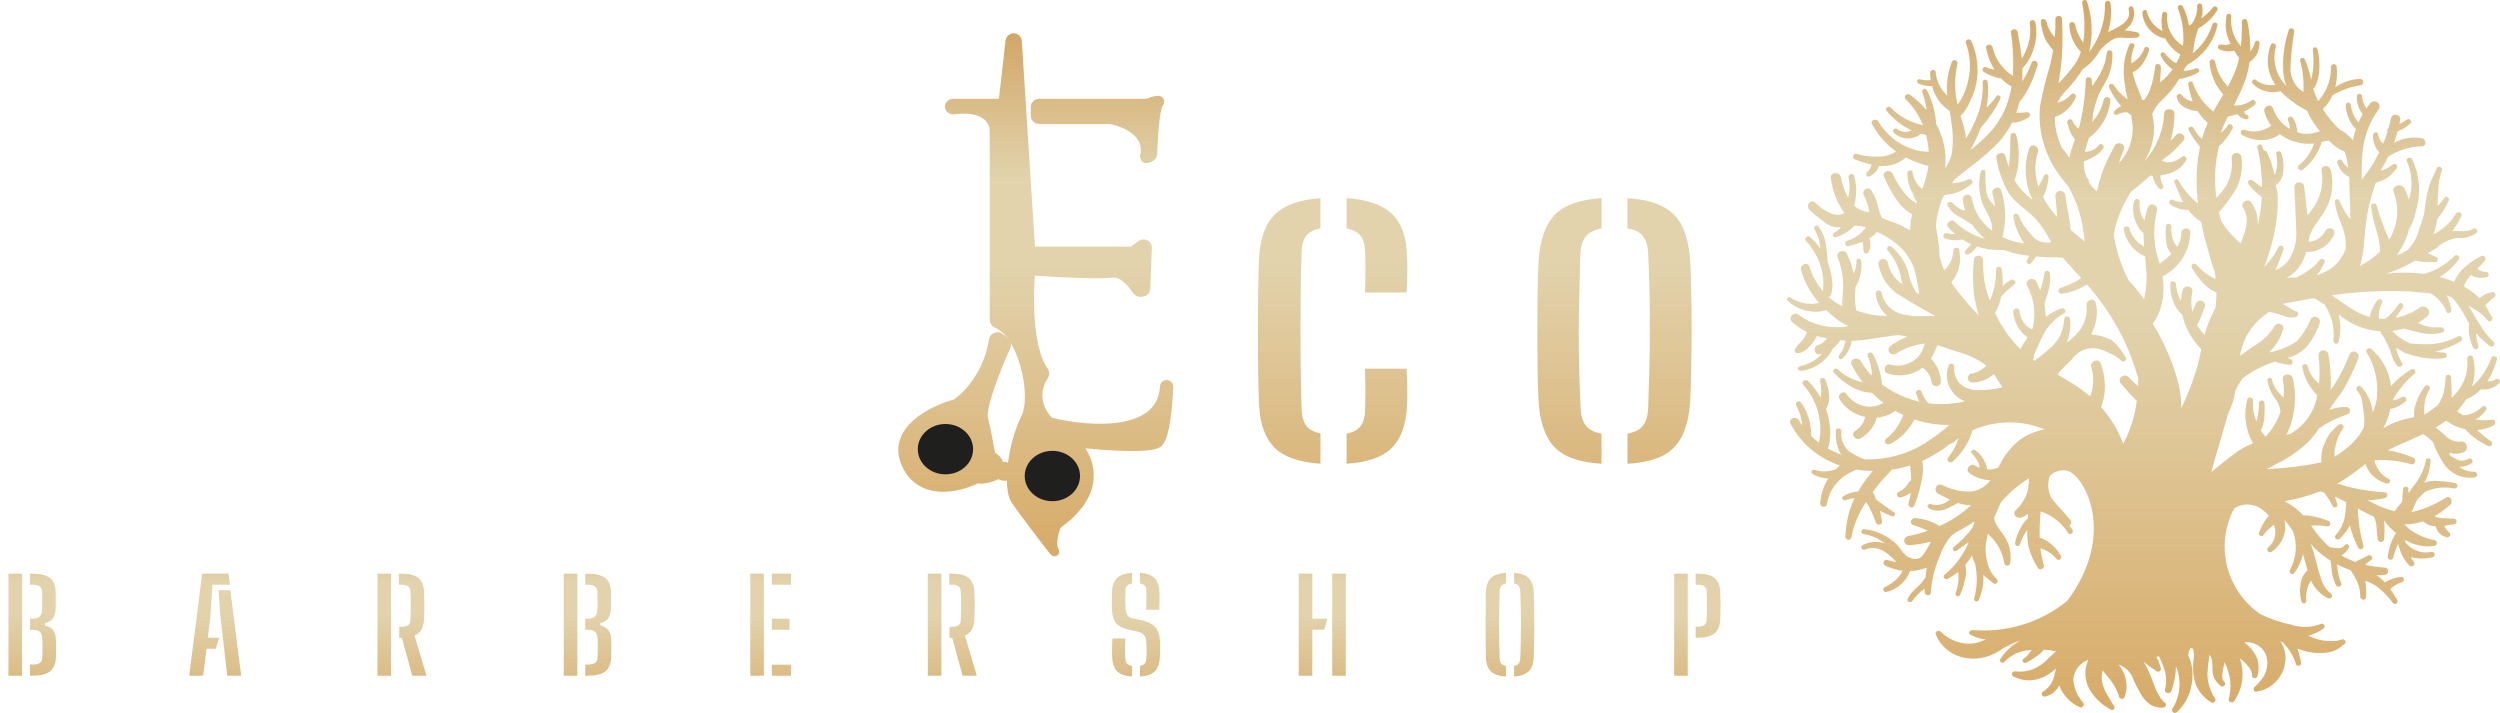 <svg width="263" height="75" viewBox="0 0 263 75" fill="none" xmlns="http://www.w3.org/2000/svg">
    <path d="M190.281 32.731C190.892 32.851 191.525 32.815 192.119 32.627C192.489 32.976 192.877 33.306 193.282 33.616C193.649 33.895 194.053 34.124 194.482 34.298C192.629 34.661 190.707 34.228 189.201 33.107C188.684 32.686 188.051 33.485 188.559 33.912C189.033 34.313 189.553 34.658 190.108 34.939C190.006 35.178 189.884 35.408 189.746 35.628C189.468 36.013 188.984 36.352 188.82 36.798C188.79 36.869 188.794 36.951 188.832 37.018C188.87 37.086 188.938 37.133 189.015 37.146C189.601 37.205 190.148 36.697 190.501 36.291L190.501 36.292C190.758 36.012 190.971 35.695 191.132 35.353C191.481 35.461 191.838 35.541 192.2 35.591L192.109 35.715V35.716C191.873 36.004 191.558 36.219 191.2 36.336C190.689 36.514 190.888 37.392 191.435 37.265L191.66 37.206V37.207C191.525 37.377 191.371 37.533 191.202 37.672C190.644 38.101 189.994 38.401 189.302 38.549C189.02 38.623 189.157 39.03 189.42 39.016V39.017C190.902 38.855 192.193 37.953 192.836 36.633L192.943 36.548C193.204 36.335 193.427 36.08 193.602 35.794L194.164 35.835C194.061 36.398 193.824 36.929 193.471 37.384C193.317 37.596 193.596 37.922 193.815 37.727C194.349 37.228 194.696 36.566 194.799 35.849L195.23 35.835C196.404 35.769 197.557 35.525 198.721 35.365C199.066 35.317 199.413 35.279 199.761 35.252C200.071 35.312 200.383 35.366 200.696 35.408V35.408C200.038 35.653 199.42 35.99 198.861 36.408C198.643 36.573 198.601 36.879 198.767 37.094C198.932 37.31 199.244 37.354 199.465 37.194C200.38 36.614 201.421 36.253 202.504 36.139C202.373 36.62 202.151 37.073 201.85 37.474C201.481 37.888 201.001 38.191 200.464 38.346C199.928 38.503 199.357 38.506 198.819 38.356C198.286 38.208 198.021 39.103 198.55 39.277C199.81 39.705 201.206 39.479 202.26 38.676C202.435 38.809 202.596 38.96 202.739 39.127C202.989 39.438 203.148 39.811 203.197 40.205C203.235 40.465 203.477 40.649 203.744 40.62C204.011 40.592 204.206 40.361 204.186 40.098C204.156 39.559 204.007 39.03 203.749 38.552C203.588 38.245 203.378 37.964 203.128 37.72C203.28 37.487 203.413 37.242 203.527 36.989L203.827 36.303L205.758 36.956C206.922 37.246 208.017 37.757 208.982 38.46L208.704 38.718V38.717C208.337 39.012 207.902 39.214 207.437 39.303C207.175 39.331 206.985 39.563 207.014 39.822C207.043 40.079 207.279 40.265 207.541 40.237C208.21 40.219 208.858 40.009 209.407 39.633L209.764 39.359C210.077 39.807 210.346 40.293 210.646 40.748L210.461 40.793L210.462 40.794C209.66 40.979 208.838 41.062 208.015 41.038C207.327 41.054 206.659 40.801 206.159 40.336C205.727 39.855 205.518 39.219 205.583 38.582C205.628 38.262 205.132 38.1 205.013 38.421V38.42C204.703 39.166 204.734 40.007 205.099 40.727C205.421 41.404 205.993 41.935 206.698 42.212C206.438 42.276 206.177 42.333 205.914 42.375C204.911 42.54 203.889 42.558 202.882 42.428L202.71 42.254C202.469 41.928 202.277 41.569 202.141 41.189C202.075 41.042 201.903 40.973 201.751 41.032C201.599 41.092 201.522 41.258 201.576 41.409C201.666 41.697 201.775 41.977 201.904 42.25C201.437 42.141 200.977 42.001 200.528 41.829C199.614 41.482 198.753 41.013 197.971 40.433C197.955 40.004 197.887 39.577 197.768 39.162C197.599 38.496 197.351 37.851 197.029 37.241C196.865 36.911 196.327 37.114 196.485 37.453V37.453C196.741 38.051 196.889 38.689 196.92 39.337L196.925 39.527C196.473 39.071 196.083 38.56 195.764 38.007C195.446 37.449 194.49 37.787 194.797 38.384H194.796C195.132 39.034 195.526 39.654 195.977 40.234C195.705 40.164 195.437 40.078 195.174 39.987V39.986C194.466 39.738 193.823 39.339 193.291 38.817C193.074 38.608 192.707 38.96 192.909 39.186V39.186C193.462 39.803 194.118 40.324 194.848 40.726C195.487 41.084 196.202 41.289 196.938 41.329C197.312 41.706 197.712 42.06 198.134 42.384L197.722 42.586C197.315 42.739 196.878 42.804 196.443 42.774C195.554 42.672 194.754 42.191 194.257 41.461C193.913 40.977 193.23 41.516 193.526 42.003V42.002C194.119 42.965 195.095 43.641 196.219 43.865C196.167 44.093 196.084 44.313 195.973 44.519C195.766 44.85 195.485 45.13 195.153 45.34C194.617 45.692 195.212 46.402 195.743 46.107C196.205 45.852 196.6 45.495 196.899 45.065C197.151 44.73 197.329 44.346 197.422 43.939C197.642 43.921 197.861 43.884 198.074 43.829C198.551 43.726 198.995 43.514 199.374 43.212C199.655 43.375 199.943 43.526 200.239 43.663C200.071 44.075 199.866 44.471 199.626 44.848C199.307 45.346 198.903 45.787 198.432 46.15C198.061 46.416 198.476 46.919 198.854 46.699C199.959 46.131 200.849 45.23 201.393 44.128C202.265 44.424 203.172 44.607 204.091 44.674C204.422 44.698 204.75 44.706 205.077 44.701H205.077C204.259 45.417 203.385 46.069 202.465 46.652C200.57 47.828 198.357 48.41 196.119 48.321C195.568 48.099 195.043 47.823 194.549 47.498C193.925 46.977 193.611 46.182 193.714 45.384C193.743 45.022 193.183 44.931 193.139 45.298C193.046 46.176 193.24 47.061 193.693 47.824L193.01 47.55C192.761 47.437 192.518 47.31 192.278 47.173L192.395 46.93V46.929C192.662 45.626 192.556 44.274 192.088 43.026L192.147 42.962C192.396 42.51 192.487 41.989 192.406 41.48C192.366 40.939 192.231 40.408 192.005 39.912C191.888 39.642 191.407 39.731 191.473 40.041C191.57 40.499 191.608 40.967 191.587 41.434L191.538 41.837C191.179 41.201 190.738 40.613 190.226 40.088C189.937 39.794 189.408 40.171 189.699 40.478C191.201 42.138 191.814 44.398 191.355 46.571C191.066 46.354 190.791 46.12 190.533 45.871C190.575 44.609 190.198 43.367 189.458 42.335C189.236 42.009 188.783 42.371 188.972 42.696C189.253 43.193 189.443 43.734 189.536 44.295L189.587 44.767L189.242 44.228C188.952 43.718 188.08 44.026 188.36 44.572H188.361C189.447 46.639 191.305 48.213 193.548 48.965L193.103 49.371L193.102 49.371C192.871 49.456 192.631 49.518 192.387 49.555C191.892 49.633 191.385 49.59 190.911 49.431C190.784 49.382 190.64 49.44 190.585 49.564C190.531 49.687 190.586 49.831 190.71 49.888C191.208 50.156 191.762 50.31 192.329 50.34C191.841 51.12 191.551 52.004 191.485 52.917C191.448 53.365 192.133 53.477 192.193 53.024C192.329 52.133 192.741 51.305 193.375 50.654C193.674 50.345 194.013 50.075 194.383 49.851C194.663 49.675 194.991 49.563 195.282 49.402C195.57 49.448 195.86 49.482 196.153 49.504C196.441 49.525 196.73 49.537 197.02 49.539L196.735 49.889H196.735C196.267 50.461 195.846 51.068 195.478 51.706C194.916 51.737 194.371 51.912 193.9 52.213C193.663 52.36 193.886 52.727 194.137 52.628C194.444 52.508 194.769 52.437 195.099 52.417C194.856 52.925 194.655 53.452 194.498 53.991C194.29 54.793 194.17 55.614 194.138 56.44C194.11 56.833 194.708 56.934 194.763 56.533C195.015 55.204 195.541 53.94 196.309 52.819C196.436 52.992 196.551 53.174 196.653 53.362C196.925 53.895 197.16 54.445 197.357 55.01C197.421 55.156 197.583 55.235 197.74 55.197C197.898 55.158 198.004 55.013 197.991 54.855C197.938 54.474 197.863 54.096 197.766 53.723C198.167 53.947 198.583 54.144 199.011 54.313C199.264 54.415 199.511 54.051 199.264 53.894C198.616 53.479 198.004 53.01 197.378 52.561H197.379C197.286 52.284 197.165 52.016 197.018 51.764C197.288 51.387 197.574 51.02 197.873 50.663C198.218 50.252 198.678 49.861 199.002 49.407C199.659 49.314 200.308 49.169 200.942 48.974C200.975 49.166 200.981 49.432 200.99 49.517C201.028 49.851 201.049 50.187 201.059 50.522L200.92 50.627C200.73 50.826 200.605 51.083 200.411 51.283V51.284C200.221 51.477 199.997 51.635 199.749 51.749C199.594 51.816 199.52 51.99 199.583 52.144C199.645 52.299 199.82 52.376 199.98 52.32C200.351 52.22 200.701 52.055 201.013 51.833C200.974 52.205 200.894 52.573 200.774 52.929C200.637 53.325 201.245 53.587 201.385 53.188C201.773 52.225 202.053 51.224 202.222 50.202C202.323 49.637 202.323 49.058 202.222 48.493C203.276 48.002 204.267 47.391 205.177 46.675C205.281 46.677 205.383 46.639 205.459 46.569C205.648 46.399 205.848 46.238 206.054 46.09C205.817 46.837 205.441 47.535 204.945 48.149C204.669 48.465 205.171 48.83 205.456 48.541C206.101 47.94 206.64 47.238 207.051 46.463C207.24 46.078 207.389 45.677 207.498 45.265C208.927 44.635 210.491 44.358 212.054 44.456C213.1 44.525 214.125 44.769 215.087 45.175C214.118 45.35 213.202 45.742 212.412 46.32C211.534 47.045 210.825 47.947 210.333 48.965L210.2 49.209L210.201 49.209C209.838 49.343 209.451 49.406 209.064 49.395C209.007 49.025 208.876 48.67 208.679 48.35C208.467 47.946 208.153 47.603 207.767 47.351C207.658 47.276 207.508 47.299 207.426 47.402C207.344 47.505 207.359 47.653 207.46 47.739C207.744 48.014 207.973 48.339 208.137 48.697C208.203 48.867 208.243 49.047 208.257 49.229C208.1 49.166 207.951 49.087 207.814 48.99C207.287 48.62 206.666 49.388 207.19 49.773H207.19C207.831 50.242 208.603 50.501 209.402 50.516C208.937 51.129 208.258 51.552 207.495 51.704C206.393 51.762 205.296 51.529 204.318 51.028C203.717 50.748 203.317 51.67 203.91 51.955C204.306 52.147 204.696 52.354 205.091 52.541C204.94 52.698 204.764 52.828 204.57 52.926C204.121 53.149 203.599 53.184 203.123 53.023C202.996 52.975 202.853 53.034 202.8 53.156C202.746 53.279 202.8 53.422 202.923 53.479C203.412 53.75 203.997 53.799 204.526 53.615C204.797 53.524 205.056 53.405 205.302 53.262C205.535 53.16 205.761 53.042 205.979 52.911C206.42 53.068 206.886 53.149 207.356 53.149L206.78 53.654C205.945 54.329 205.025 54.895 204.041 55.338C203.269 54.853 202.383 54.567 201.468 54.507C201.057 54.462 200.825 55.087 201.258 55.226C201.695 55.363 202.122 55.525 202.539 55.712L202.794 55.838V55.837C202.129 56.068 201.449 56.255 200.758 56.397C200.491 56.43 200.301 56.666 200.33 56.929C200.359 57.191 200.597 57.382 200.865 57.357C201.631 57.304 202.388 57.177 203.129 56.981C202.886 57.486 202.6 57.969 202.273 58.427C201.761 59.009 201.133 58.858 200.526 58.458C200.41 58.319 200.282 58.191 200.144 58.075C199.805 57.489 199.322 56.995 198.74 56.638C197.969 56.102 197.072 55.767 196.133 55.665C196.063 55.654 195.991 55.671 195.934 55.713C195.877 55.754 195.839 55.816 195.828 55.885C195.806 56.028 195.906 56.162 196.052 56.184C196.881 56.312 197.658 56.658 198.303 57.184C197.522 56.899 196.652 56.963 195.923 57.359C195.665 57.524 195.908 57.93 196.185 57.818C197.58 57.254 198.635 58.187 199.5 59.122V59.121C199.181 59.091 198.868 59.018 198.57 58.907C198.408 58.853 198.231 58.93 198.163 59.084C198.096 59.238 198.16 59.417 198.311 59.496C198.893 59.776 199.518 59.962 200.161 60.049C199.999 60.355 199.796 60.638 199.557 60.891C199.193 61.261 198.76 61.557 198.282 61.765C198.147 61.824 198.083 61.977 198.138 62.113C198.192 62.248 198.346 62.317 198.486 62.268C199.62 61.979 200.537 61.16 200.938 60.078L201.075 60.07H201.074C201.63 60.034 202.177 59.914 202.695 59.715C202.633 60.064 202.59 60.416 202.556 60.772L202.471 60.871C201.991 61.675 201.087 62.119 200.69 62.982C200.544 63.3 201.02 63.486 201.186 63.192V63.193C201.551 62.705 201.989 62.274 202.483 61.913L202.472 62.265C202.461 62.665 203.093 62.767 203.108 62.36L203.107 62.361C203.204 61.015 203.532 59.694 204.079 58.457C204.341 57.694 204.744 56.986 205.266 56.367L205.708 56.059L205.795 55.976L205.796 55.975C206.469 55.641 207.116 55.258 207.73 54.828L207.528 55.485C206.954 56.256 206.282 56.952 205.529 57.556C205.304 57.766 205.565 58.135 205.828 57.944C206.254 57.635 206.677 57.304 207.119 57.01H207.12C206.911 57.52 206.653 58.009 206.348 58.471C205.879 59.22 205.284 59.886 204.588 60.442C204.29 60.651 204.629 61.091 204.93 60.888C205.288 60.646 205.663 60.442 205.998 60.172C206.026 60.41 206.04 60.65 206.04 60.89C206.015 61.406 205.913 61.914 205.738 62.4C205.689 62.524 205.747 62.663 205.872 62.716C205.996 62.768 206.14 62.715 206.197 62.595C206.424 62.079 206.596 61.542 206.713 60.991C206.871 60.483 206.884 59.942 206.75 59.426L207.111 58.969L207.453 58.452C207.533 58.742 207.641 59.026 207.776 59.297C208.047 60.499 208.016 61.748 207.687 62.935C207.638 63.059 207.698 63.2 207.822 63.252C207.948 63.306 208.093 63.252 208.151 63.132C208.53 62.303 208.701 61.397 208.649 60.489C208.977 60.8 209.349 61.071 209.703 61.356C209.987 61.584 210.334 61.148 210.053 60.917C209.526 60.41 209.172 59.755 209.038 59.043C208.871 58.408 208.834 57.746 208.926 57.096C208.979 56.774 209.052 56.455 209.145 56.142L209.295 56.332H209.296C210.136 57.097 210.684 58.123 210.848 59.237C210.869 59.389 210.999 59.503 211.155 59.506C211.311 59.51 211.446 59.401 211.473 59.251C211.543 58.737 211.524 58.216 211.418 57.709C211.296 57.216 211.09 56.748 210.809 56.322C210.484 55.92 210.191 55.493 209.934 55.046C209.854 54.862 209.799 54.667 209.771 54.467L210.36 53.152L210.509 52.825C211.348 51.849 212.334 51.004 213.435 50.324C213.447 50.768 213.404 51.212 213.308 51.645C213.086 52.436 212.64 53.148 212.023 53.702C211.664 54.086 212.168 54.592 212.599 54.456C212.874 54.369 213.13 54.232 213.354 54.052L213.33 54.517L213.331 54.517C213.009 54.813 212.747 55.165 212.555 55.554C212.27 56.048 212.078 56.589 211.987 57.15C211.943 57.43 212.389 57.573 212.486 57.291V57.29C212.641 56.8 212.866 56.333 213.155 55.904L213.274 55.752C213.248 56.335 213.293 56.918 213.407 57.49C213.592 58.297 213.927 59.063 214.396 59.749C214.626 60.097 215.112 59.764 215.005 59.413V59.412C214.835 58.848 214.717 58.269 214.652 57.684L215.01 57.806C215.534 58.011 215.99 58.351 216.331 58.791C216.55 59.099 217.007 58.752 216.802 58.44V58.441C216.486 57.898 216.059 57.424 215.548 57.05C215.251 56.84 214.922 56.677 214.574 56.568C214.548 55.647 214.605 54.722 214.669 53.795H214.669C215.876 54.201 216.902 55.006 217.572 56.072C217.763 56.376 218.204 56.04 218.021 55.738L217.69 55.253C217.783 55.216 217.854 55.139 217.884 55.044C217.912 54.949 217.896 54.847 217.839 54.765C217.491 54.328 217.131 53.91 216.754 53.497V53.496C216.393 53.14 216.067 52.751 215.781 52.335C215.423 51.624 215.374 50.801 215.645 50.053C216.148 49.553 216.889 49.362 217.577 49.553C219.253 50.106 222.74 56.13 217.483 63.203V63.203C214.712 65.474 211.139 66.58 207.542 66.279C207.177 66.297 206.98 66.646 207.317 66.792C207.751 67.021 208.224 67.173 208.713 67.239L208.903 67.249V67.248C208.364 67.552 207.754 67.714 207.131 67.717C206.016 67.699 204.953 67.251 204.172 66.469C203.954 66.237 203.515 66.427 203.652 66.757C204.119 67.902 205.098 68.773 206.306 69.117C207.672 69.489 209.136 69.252 210.309 68.469C210.901 68.091 211.526 67.766 212.178 67.498L212.568 67.368L212.52 67.392C211.678 67.853 210.967 68.512 210.449 69.309C210.257 69.582 210.655 69.896 210.866 69.629H210.865C211.546 68.904 212.482 68.461 213.483 68.391L213.731 68.364V68.363C213.518 68.736 213.226 69.058 212.875 69.31C212.604 69.504 212.905 69.861 213.18 69.707C213.606 69.48 214.013 69.222 214.399 68.935C214.629 68.77 214.833 68.57 215.001 68.344C215.437 68.374 215.869 68.431 216.297 68.518C216.024 68.746 215.771 68.988 215.544 69.207C215.121 69.67 214.612 70.051 214.045 70.328C213.402 70.609 212.692 70.711 211.993 70.621C211.847 70.603 211.708 70.692 211.667 70.832C211.626 70.971 211.695 71.12 211.829 71.18C212.425 71.475 213.09 71.607 213.755 71.563C214.426 71.484 215.067 71.243 215.62 70.862C215.855 70.698 216.078 70.52 216.29 70.329L216.117 71.042C215.978 71.734 215.565 72.344 214.968 72.739C214.825 72.8 214.756 72.963 214.814 73.106C214.872 73.249 215.036 73.32 215.183 73.268C215.538 73.177 215.865 73.004 216.138 72.764C216.334 72.571 216.502 72.352 216.638 72.114C217.012 73.128 217.788 73.951 218.789 74.394C218.918 74.445 219.067 74.406 219.153 74.298C219.24 74.19 219.243 74.039 219.162 73.927C218.519 73.236 218.149 72.342 218.117 71.406C218.2 70.549 218.755 69.804 219.563 69.469L219.702 69.392C219.437 69.956 219.331 70.579 219.395 71.196C219.46 71.813 219.692 72.402 220.067 72.902C220.299 73.239 220.571 73.549 220.876 73.825C221.045 73.983 221.224 74.128 221.414 74.261C221.621 74.373 221.821 74.498 222.011 74.636C222.278 74.881 222.611 74.447 222.358 74.201C222.216 74.012 222.093 73.812 221.989 73.6L221.66 73.07V73.069C221.479 72.758 221.334 72.428 221.226 72.086C221.06 71.582 221.051 71.04 221.197 70.53L221.675 71.11H221.676C221.94 71.407 222.175 71.729 222.376 72.07C222.612 72.441 222.794 72.841 222.919 73.261C222.941 73.406 223.066 73.515 223.215 73.518C223.366 73.522 223.495 73.418 223.523 73.273C223.78 72.548 223.777 71.758 223.514 71.035C223.361 70.627 223.143 70.246 222.87 69.905C223.495 70.123 224.008 70.575 224.298 71.162C224.608 71.922 224.984 72.654 225.424 73.35C225.67 73.69 225.983 73.977 226.343 74.196C226.702 74.383 227.106 74.469 227.511 74.446C227.775 74.46 228.028 74.093 227.742 73.92L227.743 73.921C227.469 73.693 227.247 73.412 227.092 73.095C226.904 72.773 226.745 72.437 226.615 72.089C226.351 71.278 226.01 70.493 225.595 69.745L225.511 69.618L225.566 69.661L226.143 70.116C226.371 70.294 226.638 70.428 226.858 70.609C226.964 70.684 227.107 70.684 227.211 70.608C227.316 70.531 227.356 70.397 227.311 70.276C227.24 69.998 227.148 69.726 227.038 69.46L226.844 69.116L227.115 69.031C227.346 69.479 227.541 69.943 227.696 70.42C227.918 71.106 227.938 71.841 227.751 72.537C227.731 72.704 227.837 72.86 228.001 72.906C228.165 72.952 228.339 72.875 228.412 72.723C228.732 71.877 228.898 70.983 228.906 70.08L228.919 70.111C229.511 71.558 229.376 73.194 228.555 74.528C228.459 74.658 228.484 74.839 228.613 74.937C228.741 75.036 228.926 75.016 229.03 74.893C229.639 74.324 230.094 73.614 230.354 72.829C230.626 72.014 230.713 71.152 230.61 70.301C230.538 69.828 230.399 69.368 230.198 68.932L230.259 68.542L230.262 68.527L230.457 68.144L230.717 68.252H230.716C230.797 68.574 230.822 68.907 230.788 69.236C230.641 70.133 230.701 71.051 230.963 71.922C231.275 72.729 231.846 73.415 232.59 73.876C232.71 73.962 232.875 73.951 232.981 73.848C233.087 73.746 233.102 73.583 233.016 73.465C232.525 72.722 232.248 71.862 232.215 70.975C232.248 70.274 232.321 69.575 232.434 68.882C232.528 68.992 232.6 69.121 232.645 69.257C232.825 69.806 232.678 70.413 232.808 70.974C232.936 71.442 233.216 71.857 233.607 72.154C233.891 72.404 234.254 71.946 233.972 71.697C233.578 71.351 233.905 70.369 233.966 69.931L233.996 69.639C234.646 70.839 234.816 72.234 234.473 73.552C234.392 73.848 234.847 74.017 235.019 73.783C235.945 72.454 236.172 70.772 235.63 69.252C235.849 69.409 236.05 69.585 236.232 69.78C236.537 70.109 236.951 70.554 236.906 71.023C236.887 71.179 236.997 71.323 237.155 71.346C237.314 71.37 237.462 71.266 237.491 71.111C237.632 70.565 237.64 69.996 237.515 69.448C237.307 68.854 236.953 68.32 236.482 67.894L236.104 67.572H236.104C237.041 67.462 237.944 67.955 238.344 68.795C238.566 69.385 238.579 70.03 238.382 70.629C238.272 70.958 238.099 71.263 237.871 71.528C237.685 71.776 237.475 72.007 237.246 72.216C236.929 72.387 237.11 72.898 237.46 72.746L237.682 72.685L237.825 72.673C238.469 72.483 239.047 72.121 239.496 71.629C239.944 71.137 240.246 70.533 240.369 69.884C240.551 69.048 240.379 68.174 239.89 67.466L240.165 67.59V67.59C240.803 68.234 241.274 69.019 241.539 69.879C241.614 70.174 242.123 70.048 242.069 69.75V69.749C241.989 69.231 241.859 68.722 241.68 68.229C242.049 68.368 242.428 68.484 242.811 68.576C243.499 68.729 244.209 68.749 244.905 68.637C245.237 68.577 245.558 68.469 245.858 68.318C246.128 68.147 246.387 67.961 246.634 67.76C246.957 67.563 246.599 67.1 246.277 67.297H246.278C245.982 67.409 245.666 67.459 245.349 67.444C245.017 67.449 244.686 67.428 244.358 67.378C243.825 67.277 243.307 67.108 242.819 66.872L243.026 66.822H243.027C243.53 66.657 244.007 66.421 244.441 66.121C244.712 65.955 244.448 65.483 244.162 65.633C243.15 66.033 242.025 66.058 240.996 65.704C239.881 65.472 238.801 65.105 237.779 64.611C236.03 63.394 234.79 61.596 234.285 59.551C233.782 57.505 234.048 55.35 235.037 53.483C236.034 52.842 237.35 52.969 238.199 53.788C238.38 53.916 238.54 54.068 238.679 54.238C238.232 54.775 237.882 55.384 237.646 56.039C237.533 56.301 237.925 56.555 238.097 56.301V56.302C238.341 55.965 238.63 55.662 238.955 55.399L239.208 55.201H239.209C239.563 56.036 239.324 57 238.619 57.581C238.493 57.681 238.47 57.861 238.567 57.987C238.664 58.114 238.847 58.142 238.979 58.05C239.765 57.513 240.282 56.674 240.4 55.741C240.438 55.376 240.403 55.008 240.297 54.657L240.689 55.132L240.806 55.285L241.224 55.897V55.896C241.707 57.225 241.594 58.694 240.912 59.936C240.724 60.234 241.143 60.579 241.36 60.28C241.792 59.687 242.103 59.019 242.277 58.31C242.445 58.863 242.59 59.426 242.748 59.99L242.749 59.99C242.335 60.385 242.078 60.912 242.026 61.476C241.906 62.093 241.944 62.729 242.136 63.328C242.219 63.602 242.649 63.48 242.623 63.209C242.566 62.674 242.633 62.132 242.82 61.626C242.902 61.434 243.006 61.252 243.129 61.083C243.23 61.31 243.351 61.528 243.49 61.734C243.852 62.22 244.316 62.623 244.851 62.916C245.173 63.118 245.544 62.651 245.219 62.454C244.707 62.054 244.343 61.501 244.181 60.878C243.957 60.256 243.773 59.62 243.629 58.977C243.484 58.374 243.303 57.78 243.087 57.199L243.461 57.616C243.975 58.142 244.555 58.602 245.186 58.985C245.192 59.137 245.209 59.289 245.237 59.439C245.266 59.696 245.275 59.955 245.31 60.212C245.384 60.677 245.532 61.128 245.748 61.548C245.782 61.623 245.847 61.681 245.927 61.707C246.007 61.734 246.095 61.726 246.168 61.686C246.242 61.645 246.295 61.577 246.314 61.496C246.334 61.415 246.317 61.33 246.269 61.262C246.137 61.035 246.055 60.782 246.03 60.522C245.95 60.169 245.893 59.812 245.858 59.452L245.862 59.371H245.862C246.322 59.612 246.799 59.82 247.29 59.993C247.516 60.325 247.722 60.671 247.905 61.028C248.169 61.563 248.304 62.15 248.3 62.745C248.277 63.126 248.879 63.218 248.901 62.834V62.835C248.956 62.26 248.929 61.68 248.823 61.112L249.041 61.174C249.412 61.305 249.762 61.489 250.077 61.721C250.712 62.214 251.272 62.791 251.744 63.437C251.964 63.718 252.363 63.403 252.184 63.11C251.95 62.728 251.718 62.337 251.459 61.968L251.458 61.968C251.794 61.648 252.2 61.405 252.645 61.26C252.998 61.177 252.956 60.628 252.581 60.693H252.581C251.981 60.754 251.402 60.947 250.888 61.258L250.527 60.913C250.357 60.766 250.178 60.63 249.991 60.504C250.292 60.512 250.594 60.502 250.894 60.475C251.326 60.436 251.362 59.737 250.911 59.711C250.201 59.673 249.497 59.572 248.806 59.411C249.009 59.231 249.223 59.064 249.446 58.91C249.764 58.705 249.41 58.26 249.093 58.451C248.685 58.697 248.199 58.844 247.807 59.118C247.29 58.938 246.791 58.709 246.319 58.433C246.662 58.239 246.938 57.949 247.112 57.599C247.23 57.343 246.845 57.108 246.675 57.345C246.289 57.886 245.713 57.625 245.171 57.568L245.105 57.566C244.678 57.209 244.287 56.815 243.935 56.388C243.645 56.035 243.384 55.659 243.12 55.286V55.287C243.683 55.245 244.249 55.277 244.803 55.382C244.956 55.403 245.1 55.311 245.143 55.166C245.185 55.021 245.112 54.867 244.971 54.806C244.29 54.524 243.572 54.334 242.837 54.243L242.278 54.205L242.115 54.028L242.116 54.027C241.601 53.501 241 53.062 240.337 52.73C241.619 52.503 242.875 52.156 244.088 51.694L244.496 51.813C244.837 52.255 245.135 52.728 245.385 53.225C245.44 53.36 245.595 53.425 245.732 53.372C245.87 53.319 245.937 53.166 245.883 53.032C245.811 52.763 245.725 52.498 245.624 52.238L246.157 52.488L246.82 52.832C246.803 53.397 246.743 53.96 246.643 54.517C246.487 55.181 246.163 55.795 245.702 56.304C245.447 56.588 245.907 56.926 246.168 56.662L246.168 56.662C246.577 56.249 246.924 55.782 247.202 55.275C247.403 56.085 247.699 56.87 248.083 57.614C248.146 57.758 248.315 57.826 248.463 57.767C248.612 57.71 248.686 57.547 248.633 57.4C248.39 56.551 248.223 55.683 248.136 54.805C248.086 54.37 248.045 53.935 248.036 53.496C248.595 53.804 249.161 54.104 249.739 54.365C249.886 54.675 249.977 55.008 250.008 55.349C250.022 55.813 250.064 56.276 250.135 56.735C250.2 57.084 250.753 57.14 250.8 56.749V56.749C250.867 56.163 250.874 55.573 250.82 54.986L250.796 54.779L250.911 54.819L250.988 55C251.281 55.359 251.608 55.69 251.964 55.991L252.061 56.085V56.089L252.008 56.15C251.563 56.894 251.285 57.723 251.195 58.581C251.178 58.729 251.285 58.865 251.435 58.888C251.586 58.91 251.728 58.812 251.757 58.665C251.882 58.166 252.056 57.679 252.276 57.212L252.439 57.739C252.632 58.388 252.977 58.984 253.445 59.479C253.714 59.754 254.183 59.437 253.94 59.112C253.818 58.947 253.707 58.773 253.61 58.593L253.733 58.636C254.438 58.799 255.171 58.797 255.876 58.63C256.033 58.609 256.144 58.468 256.127 58.313C256.109 58.158 255.97 58.045 255.812 58.058C255.324 58.164 254.814 58.136 254.341 57.976C253.869 57.816 253.45 57.531 253.132 57.152L253.061 57.074L253.013 56.8L253.186 56.898C254.07 57.39 255.097 57.575 256.102 57.424C256.25 57.401 256.361 57.278 256.365 57.132C256.369 56.984 256.266 56.855 256.12 56.825C255.146 56.643 254.23 56.239 253.444 55.647C253.266 55.498 253.101 55.336 252.949 55.162C253.106 55.163 253.266 55.158 253.426 55.147V55.146C253.931 55.107 254.428 55.004 254.905 54.84C255.19 55.107 255.552 55.282 255.941 55.34L256.233 55.375C256.287 55.612 256.399 55.832 256.558 56.016C256.653 56.128 256.763 56.226 256.886 56.309C257.03 56.389 257.181 56.457 257.337 56.51C257.645 56.651 257.952 56.174 257.648 55.995H257.647C257.478 55.865 257.338 55.7 257.237 55.514L257.129 55.312C257.47 55.258 257.811 55.189 258.157 55.168C258.313 55.157 258.435 55.03 258.437 54.876C258.44 54.722 258.322 54.592 258.167 54.576C257.592 54.508 256.986 54.555 256.421 54.438L256.091 54.308C256.693 53.966 257.255 53.56 257.768 53.098C258.11 52.793 257.807 52.075 257.332 52.336C256.223 53.055 254.995 53.576 253.701 53.874L253.899 53.393L253.9 53.394C254.024 53.089 254.17 52.793 254.336 52.508C254.595 52.23 254.87 51.965 255.158 51.715C256.105 51.287 257.169 51.174 258.187 51.394C258.347 51.412 258.493 51.303 258.517 51.147C258.541 50.991 258.435 50.844 258.278 50.815C257.57 50.683 256.854 50.603 256.135 50.577C255.76 50.591 255.389 50.66 255.035 50.781C255.451 50.061 255.676 49.25 255.691 48.423C255.688 48.15 255.237 48.146 255.206 48.413V48.413C255.006 49.428 254.547 50.377 253.87 51.169L253.38 51.882L253.356 51.431C253.356 51.125 252.837 51.115 252.809 51.419C252.748 51.869 252.718 52.322 252.718 52.775C252.5 53.015 252.295 53.265 252.105 53.527L251.917 53.789V53.788C251.176 53.608 250.459 53.339 249.784 52.989L249.077 52.627C249.68 52.605 250.278 52.534 250.868 52.412C251.193 52.348 251.267 51.803 250.882 51.791H250.881C249.969 51.738 249.063 51.627 248.166 51.455C247.726 51.381 247.29 51.285 246.859 51.166C246.53 51.077 246.21 50.953 245.879 50.874L246.226 50.683C247.135 50.113 248.006 49.487 248.836 48.811C248.944 49.104 249.09 49.385 249.266 49.645C249.714 50.233 250.347 50.659 251.067 50.858C251.392 50.966 251.605 50.507 251.281 50.37C250.742 50.108 250.309 49.673 250.053 49.137C249.93 48.913 249.837 48.676 249.777 48.43C251.094 48.337 252.416 48.475 253.684 48.838C254.092 48.941 254.251 48.315 253.883 48.157V48.157C253.024 47.773 252.115 47.508 251.182 47.366L252.053 46.951C252.991 46.523 253.961 46.121 254.9 45.669V45.668C255.169 45.819 255.417 46.003 255.638 46.216L255.951 46.503C256.239 47.322 256.632 48.103 257.12 48.826C257.466 49.333 257.95 49.733 258.517 49.981C259.084 50.23 259.712 50.316 260.327 50.229C260.493 50.203 260.609 50.055 260.591 49.891C260.572 49.728 260.426 49.607 260.259 49.618C259.712 49.623 259.179 49.453 258.737 49.137C259.184 49.108 259.617 48.973 259.998 48.741C260.316 48.532 259.96 48.081 259.641 48.279L259.642 48.278C259.338 48.477 258.955 48.52 258.614 48.393C258.311 48.297 258.088 48.081 257.797 47.98L257.7 47.761L257.647 47.622C258.138 47.782 258.67 47.767 259.152 47.582C259.763 47.361 259.532 46.311 258.868 46.46C258.225 46.503 257.6 46.245 257.181 45.766C256.865 45.497 256.559 45.216 256.224 44.974C256.605 44.753 256.974 44.514 257.329 44.255H257.342C257.924 44.698 258.604 45 259.328 45.137C259.611 45.469 259.933 45.767 260.286 46.027C260.748 46.38 261.247 46.681 261.777 46.926C262.065 47.075 262.348 46.616 262.071 46.44H262.07C261.636 46.141 261.223 45.814 260.835 45.459L260.606 45.238C261.203 45.194 261.784 45.03 262.315 44.76C262.616 44.611 262.545 44.088 262.162 44.153L262.162 44.153C261.586 44.243 260.997 44.233 260.424 44.123C260.861 43.884 261.235 43.549 261.518 43.145C261.61 43.029 261.588 42.862 261.471 42.772C261.353 42.682 261.183 42.702 261.091 42.818C260.575 43.338 259.878 43.649 259.139 43.689L258.829 43.508L258.509 43.266L258.641 43.078C258.941 42.739 259.209 42.374 259.44 41.986L259.595 41.953C260.123 41.704 260.6 41.364 261.003 40.948C261.711 41.047 262.424 40.808 262.924 40.306C263.182 40.022 262.721 39.69 262.458 39.948H262.458C262.233 40.092 261.957 40.141 261.695 40.083C262.141 39.381 262.474 38.616 262.681 37.815C262.77 37.488 262.198 37.324 262.096 37.651C261.684 38.81 260.979 39.846 260.048 40.665C260.39 39.673 260.427 38.602 260.155 37.589C260.059 37.249 259.516 37.401 259.553 37.736C259.653 38.745 259.43 39.758 258.915 40.636C258.634 41.09 258.293 41.506 257.902 41.873C257.945 41.162 257.858 40.425 257.858 39.713C257.857 39.559 257.732 39.433 257.576 39.427C257.419 39.421 257.285 39.538 257.272 39.691C257.258 40.291 257.176 40.888 257.027 41.47C256.89 41.865 256.708 42.245 256.485 42.601C256.014 42.954 255.544 43.325 255.041 43.632L255.036 43.569C255.014 43.291 255.014 43.011 255.036 42.732C255.063 42.116 255.248 41.517 255.576 40.991C255.777 40.681 255.332 40.323 255.111 40.633H255.11C254.563 41.341 254.182 42.159 253.994 43.029C253.944 43.318 253.932 43.612 253.96 43.904C252.946 44.046 251.965 44.368 251.068 44.854L250.714 45.066L250.956 44.578C251.185 44.08 251.357 43.558 251.468 43.023L251.681 42.973C252.188 42.845 252.654 42.593 253.034 42.24C253.154 42.142 253.175 41.969 253.081 41.848C252.987 41.726 252.813 41.698 252.685 41.785C252.387 41.958 252.058 42.071 251.716 42.117C252.281 41.054 253.055 40.111 253.992 39.342C254.118 39.241 254.14 39.062 254.042 38.934C253.944 38.807 253.762 38.779 253.629 38.87C252.852 39.342 252.151 39.923 251.548 40.596L251.541 40.605C251.362 39.089 250.614 37.693 249.442 36.691C249.215 36.51 248.81 36.769 248.959 37.047V37.046C249.825 38.462 250.212 40.11 250.066 41.755C250.006 42.197 249.902 42.631 249.756 43.052L249.612 43.362V43.363C249.517 42.349 249.075 41.397 248.36 40.661C248.079 40.402 247.715 40.864 247.991 41.123L247.992 41.122C248.29 41.473 248.47 41.906 248.507 42.362C248.585 42.837 248.657 43.319 248.705 43.798C248.751 44.206 248.737 44.618 248.662 45.022C248.528 45.215 248.407 45.417 248.3 45.626L248.19 45.776C247.488 46.693 246.608 47.462 245.6 48.042L245.585 47.796V47.797C245.589 47.497 245.627 47.198 245.697 46.906C245.824 46.26 246.087 45.646 246.469 45.104C246.731 44.781 246.249 44.441 245.967 44.718C245.673 44.969 245.399 45.242 245.149 45.535C244.914 45.862 244.722 46.217 244.578 46.591C244.26 47.226 244.136 47.937 244.221 48.639C242.331 49.03 240.411 49.268 238.481 49.353L239.473 48.809L239.472 48.809C240.833 48.157 242.066 47.272 243.111 46.197C243.418 45.85 243.692 45.478 243.93 45.083C244.868 44.436 245.897 43.929 246.986 43.578C247.151 43.51 247.249 43.343 247.229 43.168C247.209 42.994 247.074 42.854 246.898 42.823C246.271 42.788 245.643 42.889 245.06 43.119C245.478 42.331 246.108 41.66 246.575 40.898C247.176 39.858 247.687 38.769 248.101 37.645C248.197 37.401 248.079 37.126 247.834 37.022C247.59 36.919 247.305 37.023 247.189 37.258C246.736 38.416 246.175 39.53 245.513 40.587L245.191 41.025C245.244 39.777 245.163 38.527 244.952 37.295C244.91 37.022 244.657 36.83 244.377 36.86C244.097 36.89 243.892 37.132 243.912 37.407C244.037 38.382 244.053 39.366 243.962 40.343C243.367 39.903 242.95 39.27 242.785 38.556C242.707 38.202 242.137 38.25 242.203 38.619C242.399 39.743 242.952 40.778 243.782 41.576V41.578C243.561 42.936 242.853 44.171 241.785 45.061C241.531 45.264 241.268 45.453 241 45.633L240.913 45.653L240.544 45.726L240.555 45.707C241.433 43.876 241.665 41.81 241.214 39.835C241.072 39.188 240.033 39.281 240.156 39.949C240.271 40.569 240.297 41.201 240.234 41.828L239.745 41.331V41.331C239.374 40.944 239.12 40.464 239.012 39.943C238.992 39.816 238.873 39.726 238.743 39.74C238.612 39.754 238.516 39.867 238.525 39.996C238.645 40.77 238.975 41.499 239.48 42.106C239.72 42.477 239.868 42.898 239.91 43.335C239.711 43.929 239.431 44.494 239.079 45.014C238.856 45.341 238.609 45.651 238.339 45.942C238.156 45.728 237.988 45.504 237.833 45.27C238.056 44.852 238.183 44.391 238.202 43.918C238.254 43.406 238.259 42.89 238.216 42.377C238.191 42.004 237.623 42.074 237.634 42.439C237.644 42.901 237.602 43.362 237.508 43.815L237.362 44.341H237.363C237.089 43.644 236.971 42.899 237.015 42.153C237.034 41.991 236.918 41.843 236.753 41.819C236.589 41.794 236.434 41.901 236.402 42.062C236.004 43.605 236.223 45.241 237.016 46.631C236.329 46.901 235.682 47.261 235.094 47.702C234.253 48.326 233.438 48.99 232.631 49.659L232.916 48.606C233.391 46.93 233.918 45.264 234.372 43.58H234.371C234.766 42.786 235.035 41.937 235.17 41.064C235.386 40.638 235.628 40.224 235.895 39.827C236.921 39.04 238.078 38.435 239.314 38.038C239.805 38.227 240.324 38.338 240.851 38.365C241.228 38.457 241.315 37.87 240.941 37.78L240.641 37.653V37.652C241.369 37.46 242.034 37.088 242.572 36.569C243.224 35.824 243.717 34.958 244.022 34.023C244.125 33.766 244.002 33.476 243.744 33.366C243.486 33.257 243.187 33.367 243.067 33.617C242.722 34.477 242.216 35.266 241.576 35.944C240.701 36.506 239.72 36.893 238.692 37.083L238.676 37.088L238.714 37.052L238.714 37.053C239.434 36.382 239.947 35.525 240.195 34.581C240.329 34.035 239.498 33.852 239.267 34.319V34.32C238.781 35.136 238.092 35.819 237.264 36.302C236.73 36.676 236.177 37.032 235.656 37.425L235.704 37.131V37.132C236.013 35.596 236.868 34.217 238.117 33.242L238.677 32.817L239.113 32.882V32.883C239.524 32.99 239.931 33.117 240.33 33.263C240.707 33.414 241.123 33.442 241.518 33.344C241.826 33.273 241.911 32.778 241.531 32.746C241.283 32.726 241.007 32.459 240.799 32.337C240.599 32.22 240.4 32.101 240.19 32.002L240.116 31.969L240.693 31.856C241.602 31.684 242.509 31.517 243.415 31.363C243.804 31.564 244.179 31.791 244.539 32.04C245.293 33.16 245.623 34.504 245.47 35.839C245.459 35.913 245.478 35.988 245.523 36.048C245.568 36.108 245.636 36.149 245.711 36.16C245.868 36.184 246.015 36.078 246.038 35.924C246.27 35.021 246.27 34.075 246.038 33.173L246.017 33.105L246.018 33.104C246.636 33.572 247.305 33.972 248.013 34.295C248.772 34.614 249.583 34.8 250.408 34.844C250.5 35.09 250.638 35.318 250.813 35.515C251.013 35.984 251.281 36.433 251.466 36.906V36.907C251.595 37.472 251.839 38.007 252.181 38.478C252.445 38.747 252.93 38.413 252.666 38.118H252.667C252.366 37.653 252.164 37.133 252.072 36.588C252.276 36.715 252.487 36.83 252.701 36.938L252.724 36.96C252.913 37.106 253.136 37.201 253.373 37.239C254.575 37.676 255.865 37.827 257.137 37.681C257.466 37.651 257.494 37.116 257.15 37.1V37.101C256.836 37.085 256.522 37.051 256.212 36.998C257.154 36.752 258.058 36.38 258.898 35.891C259.188 35.723 258.906 35.224 258.604 35.38C257.718 35.846 256.743 36.129 255.74 36.209C255.267 36.231 254.794 36.225 254.322 36.193L253.528 36.123C253.023 35.892 252.548 35.602 252.114 35.258C251.95 35.124 251.8 34.974 251.665 34.812C252.079 34.767 252.49 34.687 252.891 34.574C253.5 34.73 254.107 34.9 254.725 35.026C255.457 35.183 256.217 35.168 256.942 34.98C257.316 34.888 257.09 34.339 256.719 34.431V34.43C255.936 34.504 255.148 34.357 254.447 34.004L254.355 33.972C254.686 33.789 254.997 33.577 255.288 33.338C255.561 33.135 255.615 32.753 255.409 32.485C255.202 32.216 254.813 32.163 254.54 32.366C253.78 32.905 252.91 33.274 251.99 33.448C252.275 33.085 252.541 32.708 252.785 32.319C252.968 32.032 252.558 31.7 252.355 31.988V31.988C252.078 32.393 251.765 32.771 251.417 33.118C251.257 33.27 251.087 33.414 250.912 33.55C250.692 33.551 250.473 33.541 250.254 33.52C250.243 33.42 250.239 33.319 250.243 33.218C250.25 32.749 250.372 32.287 250.597 31.873C250.762 31.592 250.281 31.308 250.097 31.581H250.098C249.759 32.035 249.507 32.544 249.354 33.087L249.303 33.346C248.828 33.218 248.37 33.037 247.938 32.806C247.015 32.312 246.175 31.645 245.296 31.067V31.068C247.041 30.805 248.8 30.657 250.565 30.625C251.514 30.614 252.464 30.614 253.412 30.659C254.158 30.694 254.914 30.823 255.665 30.857L255.666 30.858C256.434 31.284 257.03 31.956 257.356 32.761C257.453 33.107 257.981 32.898 257.884 32.555H257.885C257.774 32.042 257.609 31.543 257.393 31.065L257.905 31.26C258.495 31.885 258.986 32.592 259.365 33.358L259.755 34.011C259.641 34.888 259.792 35.779 260.188 36.573C260.25 36.711 260.413 36.776 260.557 36.721C260.699 36.665 260.772 36.508 260.721 36.364C260.585 35.943 260.507 35.505 260.488 35.064C260.921 35.557 261.406 36.004 261.934 36.397C262.223 36.635 262.584 36.182 262.295 35.944C261.744 35.419 261.272 34.817 260.894 34.16C260.51 33.569 260.155 32.964 259.807 32.353L259.688 32.144L260.312 32.531H260.311C260.841 32.828 261.307 33.223 261.686 33.692C261.896 34.008 262.372 33.654 262.162 33.339C261.901 32.948 261.706 32.531 261.454 32.141L261.782 31.794V31.794C261.945 31.603 262.135 31.436 262.349 31.302C262.71 31.146 262.485 30.585 262.122 30.741C261.982 30.789 261.839 30.828 261.694 30.86C261.533 30.914 261.378 30.988 261.235 31.079L260.832 31.37V31.371C260.524 31.052 260.184 30.765 259.816 30.515C259.611 30.376 259.398 30.248 259.182 30.128V30.129C259.33 29.772 259.526 29.436 259.765 29.13L259.939 28.932H259.938C260.063 29.016 260.199 29.085 260.341 29.136C260.739 29.251 261.161 29.264 261.565 29.172C261.721 29.15 261.83 29.011 261.812 28.858C261.795 28.705 261.657 28.593 261.501 28.605C261.176 28.611 260.861 28.494 260.62 28.279C260.902 27.998 261.168 27.702 261.418 27.393C261.6 27.176 261.338 26.782 261.062 26.927H261.063C260.253 27.306 259.524 27.831 258.91 28.473C258.61 28.829 258.361 29.223 258.17 29.644C257.671 29.44 257.159 29.27 256.638 29.132L257.083 28.87V28.871C257.682 28.428 258.212 27.9 258.655 27.305C258.895 27.015 258.429 26.657 258.189 26.947C257.319 27.833 256.224 28.475 255.017 28.807C253.702 28.642 252.37 28.636 251.053 28.787C252.109 28.442 253.12 27.981 254.071 27.413C254.315 27.468 254.563 27.511 254.811 27.542C255.248 27.602 255.704 27.516 256.132 27.587C256.516 27.65 256.579 27.107 256.221 27.013H256.221C255.978 26.917 255.741 26.806 255.511 26.681L255.408 26.643C255.728 26.464 256.041 26.272 256.342 26.068C256.933 25.514 257.684 25.154 258.492 25.035C259.203 25.11 259.917 24.93 260.504 24.529C260.624 24.43 260.645 24.256 260.551 24.133C260.456 24.011 260.28 23.983 260.15 24.07C259.57 24.473 258.666 24.242 257.987 24.311C258.351 23.816 258.668 23.289 258.936 22.738C259.121 22.382 258.54 22.138 258.357 22.492H258.356C257.909 23.23 257.295 23.858 256.563 24.327C256.377 24.453 256.181 24.563 255.977 24.658C256.198 24.151 256.333 23.612 256.376 23.063C256.886 22.468 257.302 21.802 257.61 21.087C257.756 20.823 257.308 20.555 257.145 20.816V20.815C256.946 21.129 256.71 21.419 256.444 21.681C256.451 21.144 256.447 20.608 256.497 20.074H256.497C256.525 19.343 256.652 18.62 256.873 17.922C257 17.594 256.498 17.379 256.36 17.705C256.109 18.307 255.777 18.856 255.579 19.482L255.579 19.482C255.38 20.123 255.235 20.78 255.148 21.445L255.014 22.53C254.859 23.051 254.68 23.566 254.507 24.079C254.313 24.883 253.911 25.625 253.34 26.232C252.986 26.513 252.575 26.72 252.137 26.839C252.42 26.462 252.668 26.06 252.876 25.637C253.117 25.151 253.302 24.64 253.427 24.113C253.75 23.586 253.978 23.009 254.101 22.407C254.294 21.776 254.418 21.127 254.472 20.472C254.56 19.199 254.314 17.926 253.759 16.772C253.602 16.43 253.047 16.643 253.205 16.988L253.204 16.989C253.709 18.116 253.83 19.372 253.551 20.572L253.406 21.015C253.296 20.606 253.142 20.209 252.946 19.833C252.6 19.171 251.529 19.555 251.831 20.267C252.423 21.857 252.27 23.622 251.414 25.09L251.341 25.216C250.818 24.06 250.384 22.867 250.041 21.648C249.986 21.268 249.382 21.332 249.436 21.714V21.713C249.509 22.294 249.618 22.871 249.763 23.439C249.924 24.03 250.125 24.613 250.247 25.214C250.334 25.63 250.375 26.054 250.37 26.478C249.751 27.087 249.036 27.593 248.252 27.977C248.375 27.629 248.468 27.27 248.53 26.907C248.759 25.588 248.765 24.243 248.973 22.921C249.169 21.722 249.469 20.542 249.87 19.395L249.934 19.22C250.292 19.137 250.635 19.005 250.954 18.826C251.421 18.535 251.824 18.154 252.139 17.708C252.342 17.462 251.98 17.075 251.732 17.301C251.383 17.587 250.981 17.803 250.548 17.938L250.484 17.86C250.754 17.422 251.002 16.97 251.226 16.506V16.506C252.277 15.799 253.516 15.413 254.789 15.394C255.298 15.377 255.26 14.653 254.807 14.558C253.793 14.357 252.74 14.527 251.845 15.036C251.99 14.632 252.118 14.223 252.228 13.808C252.716 13.635 253.163 13.364 253.54 13.013C253.797 12.783 253.495 12.365 253.208 12.581C252.957 12.765 252.688 12.925 252.406 13.057L252.495 12.604C252.603 11.991 251.654 11.858 251.528 12.459C251.457 12.798 251.375 13.133 251.282 13.463H251.281C251.155 13.55 251.107 13.71 251.166 13.85C251.033 14.279 250.88 14.701 250.709 15.115L250.611 15.017C250.367 14.782 250.215 14.472 250.179 14.139C250.148 13.796 249.646 13.866 249.648 14.196C249.632 14.616 249.711 15.034 249.877 15.422C249.976 15.645 250.123 15.844 250.307 16.006C249.806 17.028 249.188 17.992 248.466 18.879C248.431 18.072 248.445 17.265 248.506 16.46C248.578 14.686 249.173 12.97 250.219 11.522C250.396 11.287 250.35 10.957 250.117 10.777C249.882 10.597 249.544 10.632 249.355 10.858L248.937 11.411L248.698 10.981C248.574 10.701 248.501 10.402 248.481 10.098C248.453 9.75 247.928 9.816 247.939 10.156V10.155C247.92 10.827 248.136 11.485 248.551 12.02C248.389 12.304 248.243 12.597 248.113 12.897C247.944 12.693 247.794 12.474 247.665 12.242C247.475 11.857 247.351 11.442 247.303 11.016C247.282 10.878 247.154 10.78 247.013 10.796C246.871 10.811 246.767 10.933 246.778 11.072C246.802 12.014 247.183 12.912 247.844 13.593C247.716 13.971 247.608 14.356 247.52 14.745C247.347 14.519 247.143 14.318 246.915 14.147L246.853 14.104V14.103C246.679 13.927 246.47 13.788 246.238 13.698L246.161 13.651L246 13.5L246.001 13.499C245.37 12.894 244.818 12.214 244.361 11.474C244.792 11.079 245.131 10.598 245.354 10.063C246.251 9.492 247.264 9.121 248.323 8.976C248.508 8.951 248.639 8.786 248.619 8.604C248.598 8.422 248.433 8.289 248.248 8.304C247.322 8.34 246.429 8.642 245.676 9.173C245.851 8.461 245.897 7.724 245.811 6.997C245.788 6.838 245.641 6.727 245.48 6.744C245.318 6.762 245.2 6.902 245.211 7.062C245.233 7.83 245.076 8.593 244.753 9.292C244.519 9.773 244.227 10.225 243.882 10.636C243.651 10.211 243.468 9.762 243.337 9.297C243.425 9.282 243.501 9.229 243.543 9.153C243.847 8.515 244.003 7.818 243.997 7.114C244.03 6.445 243.955 5.774 243.775 5.128C243.702 4.862 243.276 4.981 243.304 5.243C243.384 5.886 243.401 6.535 243.355 7.182C243.306 7.592 243.233 7.999 243.133 8.4C242.986 7.661 242.763 6.939 242.468 6.243C242.412 6.118 242.265 6.059 242.136 6.11C242.006 6.16 241.941 6.302 241.987 6.43C242.266 7.471 242.379 8.549 242.321 9.624L242.326 9.682C242.019 9.502 241.751 9.266 241.536 8.986C241.196 8.523 240.994 7.977 240.953 7.408C240.984 6.035 241.12 4.666 241.357 3.313C241.376 3.009 240.889 2.808 240.788 3.152H240.787C240.255 4.708 240.067 6.358 240.237 7.991C240.296 8.356 240.396 8.713 240.535 9.056L240.206 8.687H240.206C239.349 7.637 239.054 6.246 239.414 4.947C239.527 4.603 239.001 4.377 238.887 4.724C238.622 5.428 238.522 6.182 238.595 6.93C238.685 7.633 238.94 8.306 239.34 8.895L239.36 8.922C239.102 8.966 238.838 8.973 238.578 8.943C238.117 8.882 237.682 8.699 237.317 8.415C237.05 8.204 236.768 8.59 236.998 8.815C237.361 9.194 237.823 9.467 238.334 9.603C238.846 9.739 239.385 9.734 239.893 9.587C240.707 10.407 241.646 11.098 242.676 11.633L242.722 11.655C242.823 11.921 242.945 12.178 243.088 12.425C243.372 12.912 243.7 13.374 244.067 13.805C243.552 14.005 243.001 14.098 242.449 14.081C242.186 14.056 241.927 14.002 241.677 13.921C241.665 13.368 241.493 12.831 241.179 12.373C241.016 12.107 240.559 12.361 240.693 12.641V12.642C240.821 12.902 240.888 13.189 240.889 13.478L240.887 13.565C240.053 13.081 239.428 12.317 239.123 11.414C238.931 10.816 238.056 11.185 238.214 11.769V11.768C238.357 12.29 238.6 12.78 238.929 13.213L238.674 13.396C238.427 13.534 238.166 13.644 237.893 13.722C237.316 13.883 236.701 13.864 236.135 13.665C235.983 13.609 235.812 13.68 235.747 13.826C235.682 13.973 235.747 14.144 235.893 14.214C236.598 14.613 237.409 14.792 238.22 14.729C238.809 14.682 239.371 14.472 239.842 14.123C240.319 14.482 240.859 14.752 241.436 14.919C242.083 15.111 242.763 15.172 243.435 15.099C243.144 15.988 242.6 16.775 241.866 17.367C241.557 17.617 241.926 18.105 242.243 17.857C243.204 17.112 243.908 16.092 244.254 14.938C244.494 14.873 244.738 14.821 244.984 14.783C245.263 15.076 245.571 15.342 245.904 15.575C246.137 15.725 246.385 15.848 246.645 15.945L246.712 16.103C246.868 16.603 246.972 17.117 247.023 17.636C246.769 17.454 246.559 17.217 246.411 16.945C246.348 16.808 246.187 16.743 246.046 16.799C245.904 16.854 245.831 17.009 245.882 17.15C246.015 17.551 246.241 17.916 246.541 18.217C246.721 18.384 246.924 18.525 247.144 18.635C247.143 19.015 247.146 19.393 247.156 19.77C247.181 20.768 247.273 21.926 247.255 23.083L247.248 23.072V23.071C246.773 22.478 246.39 21.82 246.11 21.117C246.04 20.846 245.574 20.962 245.623 21.236C245.706 21.851 245.857 22.456 246.075 23.04C246.351 23.614 246.559 24.218 246.694 24.84C246.768 25.296 246.789 25.76 246.755 26.222C246.411 27.19 245.718 28.002 244.807 28.503C244.447 28.698 244.069 28.857 243.679 28.98C243.812 28.844 243.934 28.698 244.045 28.544C244.248 28.257 244.358 27.928 244.535 27.629C244.728 27.303 244.178 27.074 243.987 27.396H243.987C243.636 27.853 243.2 28.241 242.703 28.54C242.354 28.786 241.984 29.004 241.599 29.19L240.544 29.223V29.224C241.132 28.922 241.627 28.472 241.98 27.92C242.258 27.482 242.471 27.006 242.612 26.508C243.232 26.53 243.843 26.369 244.367 26.042C244.89 25.716 245.301 25.241 245.543 24.682C245.642 24.437 245.525 24.16 245.279 24.056C245.034 23.952 244.748 24.058 244.635 24.296C244.297 24.958 243.625 25.39 242.873 25.429C242.932 24.225 243.964 23.207 244.556 22.222H244.556C245.335 20.905 245.56 19.342 245.185 17.865C245.041 17.293 244.114 17.358 244.23 17.967C244.486 19.455 244.089 20.98 243.138 22.165L242.763 22.685L242.666 21.955C242.557 21.179 242.494 20.399 242.401 19.62C242.361 19.348 242.108 19.154 241.829 19.185C241.55 19.215 241.345 19.456 241.366 19.732C241.431 21.167 241.515 22.599 241.555 24.036C241.686 25.258 241.373 26.488 240.673 27.507C240.324 27.919 239.871 28.233 239.36 28.42C239.703 27.714 239.99 26.982 240.217 26.231C240.28 26.088 240.213 25.922 240.067 25.861C239.922 25.799 239.752 25.865 239.689 26.008C239.358 26.685 238.926 27.311 238.407 27.864L238.191 28.09C238.507 27.284 238.776 26.46 238.997 25.623C239.285 24.569 239.478 23.491 239.57 22.402C239.621 21.821 239.637 21.237 239.62 20.654C239.609 20.397 239.574 20.14 239.514 19.889L239.41 19.584L239.442 19.476C239.786 19.209 240.031 18.839 240.141 18.422C240.289 17.663 240.242 16.879 240.004 16.142C239.935 15.804 239.394 15.854 239.455 16.201C239.588 16.781 239.592 17.383 239.468 17.964C239.428 18.117 239.362 18.263 239.274 18.395C239.123 17.576 238.858 16.782 238.484 16.034C238.432 15.909 238.299 15.835 238.163 15.856L237.966 15.359C237.85 15.043 237.368 15.235 237.474 15.55C237.691 16.354 237.824 17.178 237.869 18.009C237.933 18.57 237.968 19.134 237.972 19.698L237.817 19.598C237.527 19.402 237.25 19.186 236.973 18.974H236.974C236.853 18.885 236.685 18.897 236.578 19C236.47 19.103 236.455 19.268 236.543 19.388C236.788 19.705 237.065 19.997 237.367 20.261C237.549 20.435 237.74 20.599 237.941 20.751C237.889 21.703 237.757 22.649 237.545 23.579L237.514 23.575H237.515C237.554 22.762 237.312 21.959 236.827 21.298C236.429 20.763 235.608 21.375 235.992 21.917C236.752 22.99 236.166 24.417 235.729 25.624L235.382 25.324H235.383C234.956 24.92 234.561 24.485 234.201 24.022C234.012 23.778 233.84 23.525 233.676 23.266L233.439 22.326C234.166 21.512 234.806 20.627 235.346 19.683C235.786 18.689 235.94 17.597 235.792 16.522C235.752 16.253 235.503 16.063 235.227 16.093C234.952 16.122 234.749 16.361 234.769 16.633C234.885 17.603 234.704 18.585 234.249 19.454C233.946 19.949 233.582 20.404 233.163 20.81C233.109 20.407 233.07 20.001 233.048 19.593V19.593C232.967 18.164 233.104 16.732 233.457 15.343L233.697 15.135C234.152 14.665 234.538 14.135 234.846 13.562C235.051 13.231 234.565 12.851 234.357 13.187H234.358C234.177 13.471 233.949 13.725 233.684 13.935L233.639 13.904C233.751 13.605 233.875 13.31 234.011 13.018L234.387 12.248L234.387 12.249C234.72 12.195 235.049 12.117 235.37 12.016C235.595 12.299 235.915 12.492 236.273 12.563C236.396 12.577 236.511 12.503 236.545 12.386C236.58 12.269 236.522 12.146 236.41 12.094C236.283 12.052 236.176 11.966 236.109 11.853L236.07 11.757C236.467 11.557 236.84 11.316 237.184 11.037C237.481 10.811 237.129 10.35 236.83 10.578C236.447 10.851 235.998 11.025 235.527 11.082C235.349 11.11 235.168 11.113 234.99 11.09C235.461 10.234 235.865 9.345 236.202 8.43C236.416 7.81 236.565 7.171 236.649 6.521C236.927 6.344 237.165 6.113 237.348 5.842C237.571 5.446 237.691 5.002 237.698 4.55C237.716 4.419 237.624 4.298 237.49 4.278C237.356 4.258 237.232 4.347 237.209 4.477C237.117 4.818 236.955 5.137 236.733 5.413C236.747 4.351 236.642 3.291 236.421 2.252C236.404 2.097 236.262 1.985 236.104 2.002C235.947 2.018 235.832 2.157 235.85 2.313C235.847 3.167 235.831 4.024 235.743 4.869C235.558 4.652 235.392 4.42 235.245 4.177C234.824 3.433 234.643 2.582 234.723 1.735C234.743 1.603 234.65 1.479 234.515 1.459C234.379 1.438 234.254 1.53 234.233 1.662C234.043 2.566 234.146 3.506 234.529 4.348L234.649 4.608L234.4 4.693C234.174 4.743 233.938 4.741 233.713 4.686C233.375 4.585 233.148 5.051 233.49 5.193V5.193C233.974 5.422 234.527 5.469 235.044 5.325L235.111 5.437C235.235 5.667 235.384 5.884 235.556 6.082C235.43 6.71 235.234 7.323 234.972 7.909C234.788 8.315 234.582 8.711 234.366 9.1L234.301 9.032C234.101 8.804 233.918 8.562 233.754 8.308C233.391 7.756 233.144 7.139 233.029 6.492C233.004 6.341 232.863 6.234 232.707 6.251C232.551 6.268 232.436 6.402 232.447 6.556C232.501 7.302 232.703 8.031 233.041 8.702C233.264 9.149 233.55 9.562 233.89 9.93C233.538 10.529 233.176 11.124 232.843 11.733V11.734C231.838 10.959 231.086 9.912 230.681 8.722C230.612 8.456 230.141 8.569 230.2 8.84V8.84C230.308 9.457 230.461 10.067 230.658 10.663L230.345 10.582H230.346C230.013 10.475 229.722 10.268 229.513 9.992C229.321 9.699 228.901 9.978 228.997 10.277C229.122 10.713 229.421 11.08 229.828 11.294C230.241 11.525 230.703 11.657 231.178 11.681C231.476 12.143 231.836 12.563 232.249 12.93C232.011 13.474 231.812 14.032 231.652 14.601L231.384 14.38C231.142 14.105 230.934 13.803 230.764 13.481C230.602 13.179 230.097 13.361 230.251 13.681C230.448 14.095 230.695 14.485 230.987 14.841L231.273 15.233L231.437 15.449L231.438 15.45C231.039 17.409 230.971 19.421 231.237 21.402L230.803 21.059C230.145 20.442 229.584 19.732 229.14 18.953C229.009 18.729 228.631 18.942 228.738 19.175C229.053 19.862 229.297 20.569 229.651 21.233L229.65 21.233C229.286 21.263 228.92 21.188 228.598 21.018C228.314 20.861 228.021 21.338 228.304 21.504C228.858 21.887 229.521 22.088 230.198 22.079C230.396 22.334 230.615 22.572 230.852 22.792C231.061 23.004 231.298 23.189 231.556 23.34L231.617 23.649C231.8 24.572 232.04 25.481 232.312 26.384C232.495 27.14 232.724 27.886 232.999 28.616L233.097 29.343L232.676 29.154H232.677C232.061 28.826 231.517 28.381 231.079 27.843C230.978 27.72 230.795 27.697 230.665 27.793C230.537 27.888 230.509 28.067 230.603 28.197C231.007 28.929 231.531 29.592 232.153 30.159C232.46 30.413 232.804 30.619 233.175 30.768C233.175 31.248 233.146 31.728 233.089 32.204L233.065 32.377C232.827 32.857 232.587 33.335 232.385 33.826V33.827C232.201 34.285 232.047 34.754 231.924 35.231C231.595 34.913 231.321 34.545 231.112 34.142L231.293 33.922C231.532 33.392 231.732 32.843 231.946 32.302C232.043 32.053 231.925 31.774 231.676 31.669C231.427 31.563 231.138 31.67 231.022 31.91L230.638 32.816H230.637C230.486 32.122 230.484 31.405 230.631 30.71C230.771 30.052 229.735 29.907 229.586 30.554H229.585C229.502 30.918 229.454 31.289 229.443 31.662L229.331 31.452H229.331C229.092 30.944 228.945 30.399 228.898 29.84C228.877 29.522 228.325 29.499 228.317 29.828C228.278 30.476 228.385 31.124 228.632 31.725C228.826 32.256 229.149 32.732 229.572 33.113C229.682 33.636 229.859 34.142 230.099 34.621C230.472 35.404 230.97 36.123 231.576 36.75C231.459 37.306 231.343 37.862 231.2 38.412V38.412C230.804 39.838 230.283 41.228 229.642 42.565L229.478 42.914H229.477C229.475 42.051 229.375 41.191 229.178 40.35C228.592 38.132 227.681 36.01 226.473 34.049C226.837 33.573 227.111 33.037 227.281 32.465C227.602 31.442 227.685 30.361 227.524 29.302L227.486 29.076V29.075C228.361 28.638 229.097 27.973 229.614 27.154C230.131 26.334 230.409 25.391 230.417 24.427C230.372 23.814 229.466 23.939 229.468 24.529C229.47 25.029 229.329 25.52 229.061 25.945C228.928 25.825 228.815 25.684 228.729 25.528C228.481 25.004 228.377 24.427 228.427 23.852C228.437 23.498 227.879 23.407 227.865 23.768V23.768C227.763 24.498 227.803 25.24 227.984 25.956C228.085 26.235 228.235 26.495 228.429 26.723C228.044 27.087 227.633 27.423 227.197 27.727C226.551 25.95 226.448 24.026 226.903 22.191C227.128 21.594 226.207 21.197 225.974 21.798V21.798C225.8 22.249 225.675 22.717 225.602 23.194L225.406 22.915V22.916C225.145 22.403 225.035 21.828 225.088 21.257C225.11 21.102 225 20.959 224.843 20.935C224.684 20.911 224.537 21.016 224.509 21.171C224.338 21.827 224.373 22.519 224.612 23.155C224.759 23.529 225.057 24.28 225.5 24.505C225.497 24.978 225.522 25.452 225.562 25.928H225.562C225.334 25.814 225.122 25.673 224.93 25.508C224.48 25.107 224.162 24.584 224.017 24.004C223.933 23.675 223.349 23.815 223.421 24.15H223.422C223.641 25.398 224.482 26.456 225.661 26.97C225.723 27.57 225.782 28.173 225.808 28.779H225.808C225.849 29.688 225.763 30.6 225.553 31.487C225.068 30.784 224.527 30.122 223.933 29.506C223.182 28.029 222.657 26.451 222.377 24.824V24.817C222.399 24.547 222.439 24.279 222.497 24.015C222.771 22.907 223.206 21.842 223.785 20.854L224.194 20.145C224.891 19.626 225.558 19.069 226.192 18.478L226.443 18.495C226.551 18.979 226.78 19.428 227.108 19.804C227.327 20.078 227.713 19.772 227.539 19.484H227.54C227.401 19.249 227.314 18.987 227.284 18.717L227.264 18.455H227.264C227.538 18.419 227.809 18.363 228.074 18.287C228.445 18.181 228.798 18.023 229.123 17.816C229.466 17.57 229.753 17.256 229.964 16.893C230.059 16.766 230.034 16.586 229.907 16.488C229.78 16.39 229.596 16.41 229.493 16.532C229.195 16.786 228.837 16.964 228.453 17.049C228.113 17.115 227.761 17.073 227.448 16.928L227.419 16.919L227.473 16.831C228.31 16.261 229.056 15.574 229.689 14.793C230.081 14.31 229.334 13.744 228.924 14.204C228.739 14.411 228.548 14.61 228.348 14.801H228.348C228.619 13.875 228.755 12.916 228.753 11.953C228.751 11.354 227.701 11.327 227.676 11.93C227.587 13.767 226.871 15.52 225.643 16.907L225.622 16.891V16.892C226.546 15.437 226.83 13.676 226.408 12.012C226.633 11.445 226.989 10.937 227.447 10.525C228.157 9.876 228.765 9.128 229.253 8.304C229.511 8.283 229.765 8.228 230.008 8.14C230.44 8.021 230.855 7.851 231.244 7.632C231.504 7.485 231.257 7.071 230.988 7.184C230.614 7.357 230.205 7.446 229.791 7.443L229.699 7.436L229.86 7.135L229.901 7.049L230.129 6.817L230.62 6.506C231.068 6.206 231.478 5.854 231.839 5.456C232.555 4.661 233.047 3.697 233.269 2.658C233.347 2.323 232.831 2.262 232.741 2.58C232.46 3.498 231.965 4.34 231.296 5.039C231.101 5.246 230.889 5.438 230.664 5.612C230.79 5.044 230.831 4.435 230.982 3.882L231.24 3.016L231.33 2.955V2.956C231.59 2.797 231.84 2.623 232.079 2.435C232.533 2.056 232.924 1.61 233.238 1.114C233.422 0.825 233.03 0.501 232.803 0.779H232.804C232.453 1.21 232.049 1.597 231.601 1.93L231.592 1.935C231.741 1.474 231.755 0.981 231.631 0.513C231.553 0.232 231.123 0.363 231.143 0.631C231.17 1.183 231.04 1.732 230.765 2.216L230.59 2.509L230.319 2.686L230.229 2.513C230.133 1.873 229.927 1.254 229.62 0.681C229.561 0.552 229.409 0.491 229.274 0.543C229.14 0.596 229.071 0.742 229.118 0.876C229.55 2.002 229.743 3.203 229.683 4.405L229.635 4.827V4.828C229.168 4.528 228.773 4.129 228.48 3.661C228.083 3.026 227.912 2.28 227.992 1.539C228.014 1.396 227.914 1.262 227.768 1.24C227.622 1.218 227.486 1.317 227.463 1.46C227.353 2.057 227.366 2.669 227.505 3.26C226.659 2.863 226.049 2.105 225.85 1.206C225.777 0.926 225.375 1.073 225.378 1.321C225.416 1.967 225.668 2.583 226.095 3.075C226.521 3.568 227.099 3.91 227.742 4.052L227.803 4.059C228.142 4.755 228.687 5.334 229.368 5.718C229.26 6.013 229.133 6.3 228.99 6.579L228.965 6.597L228.925 6.631C228.773 6.575 228.631 6.494 228.506 6.393C228.215 6.154 227.95 5.886 227.715 5.593C227.514 5.346 227.17 5.621 227.326 5.882C227.61 6.447 228.032 6.935 228.553 7.302C228.183 7.83 227.732 8.297 227.215 8.688C227.28 8.147 227.318 7.602 227.327 7.056C227.34 6.686 226.786 6.58 226.731 6.967C226.647 7.844 226.451 8.706 226.147 9.535L226.102 9.613L226.058 9.733C225.939 9.988 225.793 10.231 225.622 10.457L225.527 10.502L225.362 10.51C225.204 10.072 225.033 9.641 224.863 9.219C224.643 8.689 224.47 8.141 224.345 7.582C225.252 7.28 225.814 6.121 226.082 5.31C226.19 4.985 225.695 4.769 225.581 5.098C225.429 5.546 225.159 5.946 224.799 6.259C224.616 6.41 224.424 6.55 224.223 6.679C224.18 6.074 224.283 5.467 224.522 4.907C224.577 4.772 224.511 4.618 224.375 4.56C224.238 4.503 224.08 4.561 224.016 4.692C223.467 5.923 223.286 7.281 223.494 8.608C223.566 9.229 223.677 9.846 223.827 10.453C223.239 10.042 222.738 9.525 222.348 8.929C222.19 8.672 221.744 8.918 221.877 9.19H221.876C222.196 9.912 222.625 10.583 223.151 11.178C222.863 11.289 222.612 11.473 222.422 11.712C222.232 11.924 222.541 12.198 222.762 12.052C223.071 11.878 223.422 11.793 223.778 11.805L224.194 12.115L224.291 12.725C224.472 13.88 224.264 15.062 223.699 16.091C223.488 16.471 223.229 16.825 222.93 17.144C223.048 16.674 223.211 16.216 223.414 15.775C223.703 15.169 222.731 14.758 222.443 15.364C222.132 16.016 221.764 16.638 221.477 17.303V17.302C221.2 17.956 220.972 18.627 220.794 19.314L220.606 20.11C220.251 19.861 219.957 19.538 219.745 19.163C219.777 18.972 219.686 18.779 219.516 18.68C219.31 18.143 219.206 17.574 219.208 17C219.497 16.898 219.777 16.73 220.062 16.602V16.602C220.548 16.392 220.962 16.046 221.251 15.608C221.444 15.314 221.021 14.973 220.808 15.268C220.511 15.651 220.066 15.898 219.579 15.949C219.492 15.955 219.404 15.95 219.318 15.935C219.452 15.461 219.605 14.994 219.744 14.522H219.743C221.022 13.581 221.844 12.159 222.011 10.598C222.033 10.411 221.9 10.241 221.711 10.213C221.522 10.185 221.344 10.308 221.308 10.492C221.127 11.366 220.71 12.175 220.103 12.836L220.169 12.069C220.296 11.387 220.485 10.716 220.733 10.066C221.041 9.33 221.54 8.692 221.83 7.944V7.943C221.967 7.593 222.073 7.231 222.148 6.864C222.203 6.448 222.228 6.029 222.226 5.609C222.25 5.242 221.671 5.154 221.647 5.523C221.553 6.324 221.305 7.1 220.915 7.809C220.665 8.238 220.391 8.654 220.095 9.054L220.054 8.401C220.033 8.052 219.442 8.031 219.423 8.387H219.422C219.377 10.125 219.131 11.853 218.691 13.537C218.39 13.34 218.158 13.056 218.029 12.724C217.912 12.372 217.369 12.585 217.485 12.936C217.574 13.303 217.693 13.662 217.841 14.01C217.964 14.248 218.116 14.471 218.296 14.671C218.035 15.302 217.83 15.954 217.684 16.619C217.56 16.401 217.421 16.192 217.266 15.992L216.909 15.551L216.693 15.049C216.387 14.274 216.209 13.456 216.161 12.626L216.19 12.286C216.521 12.193 216.832 12.039 217.103 11.831C217.661 11.423 218.096 10.874 218.362 10.243C218.416 10.11 218.363 9.959 218.238 9.886C218.112 9.813 217.952 9.839 217.858 9.949C217.497 10.372 217.009 10.673 216.464 10.807L216.427 10.816L216.59 10.507V10.506C216.856 10.082 217.17 9.688 217.527 9.332C218.118 8.712 218.639 8.031 219.08 7.3C219.843 6.788 220.471 6.105 220.912 5.307C221.333 4.789 221.858 4.362 222.455 4.051C222.833 3.945 223.23 3.924 223.617 3.99C224.018 4.009 224.419 3.999 224.817 3.958C224.957 3.938 225.062 3.82 225.065 3.681C225.068 3.542 224.969 3.421 224.829 3.395C224.396 3.299 223.958 3.233 223.516 3.198L223.799 2.952C224.423 2.424 224.665 1.581 224.414 0.812C224.301 0.502 223.854 0.693 223.94 0.998C224.288 2.243 222.865 2.879 221.775 3.363V3.363C222.063 2.387 222.151 1.364 222.035 0.355C222.018 0.194 221.869 0.077 221.706 0.095C221.541 0.112 221.423 0.257 221.44 0.418C221.47 1.649 221.21 2.871 220.681 3.987C220.437 4.508 220.135 5.001 219.78 5.457C220.196 3.712 220.12 1.887 219.559 0.182C219.517 0.052 219.381 -0.024 219.247 0.007C219.112 0.038 219.026 0.166 219.048 0.3C219.317 1.681 219.353 3.097 219.158 4.49C218.731 3.919 218.434 3.265 218.286 2.572C218.263 2.414 218.116 2.302 217.955 2.32C217.793 2.337 217.675 2.477 217.687 2.636C217.732 3.676 218.151 4.665 218.869 5.43L218.909 5.462C218.749 5.944 218.521 6.401 218.231 6.821C217.718 7.511 217.156 8.165 216.551 8.778C216.648 8.186 216.744 7.594 216.817 6.998L216.817 6.998C216.994 5.324 217.026 3.639 216.913 1.96C216.891 1.52 216.209 1.6 216.224 2.034C216.243 2.66 216.224 3.287 216.167 3.91L216.081 3.83V3.83C215.677 3.379 215.4 2.831 215.278 2.241C215.191 1.897 214.636 1.934 214.701 2.303C214.755 2.897 214.896 3.478 215.119 4.031C215.241 4.275 215.387 4.506 215.555 4.721C215.675 4.922 215.823 5.106 215.994 5.267C215.907 5.793 215.801 6.314 215.678 6.829C215.233 8.272 214.874 9.74 214.604 11.225C214.367 13.957 215.208 16.674 216.952 18.816C217.165 19.099 217.388 19.375 217.619 19.645C217.805 19.998 217.981 20.355 218.143 20.718V20.719C218.576 21.676 218.888 22.68 219.074 23.711C219.173 24.281 219.236 24.847 219.329 25.409C218.831 25.017 218.332 24.62 217.85 24.205L217.733 23.319C217.597 22.383 217.386 21.457 217.269 20.521L217.27 20.522C217.226 20.248 216.972 20.057 216.692 20.088C216.412 20.118 216.207 20.358 216.224 20.634C216.315 21.36 216.351 22.091 216.407 22.822C215.823 22.195 215.327 21.496 214.929 20.742C215.266 20.071 215.464 19.34 215.512 18.594C215.526 18.475 215.451 18.363 215.334 18.33C215.216 18.297 215.092 18.353 215.04 18.461C214.873 18.861 214.678 19.249 214.455 19.62C214.033 18.449 214.013 17.174 214.4 15.99C214.608 15.397 213.705 15.003 213.481 15.6C212.872 17.389 212.996 19.338 213.826 21.038C213.307 20.643 212.834 20.192 212.416 19.695C212.234 19.461 212.072 19.213 211.928 18.954C212.212 18.214 212.358 17.43 212.361 16.639C212.422 15.805 212.327 14.967 212.082 14.166C212.03 14.048 211.906 13.977 211.777 13.992C211.648 14.007 211.543 14.103 211.52 14.229C211.456 15.014 211.493 15.801 211.433 16.586C211.408 16.914 211.366 17.24 211.322 17.565C211.188 17.178 211.072 16.785 210.962 16.392C210.817 15.875 209.9 16.094 210.021 16.622H210.021C210.224 17.923 210.664 19.178 211.321 20.325C212.104 21.493 213.418 22.15 214.317 23.213C214.743 23.731 215.12 24.285 215.445 24.869L215.79 25.488L215.354 25.528L215.341 25.528C214.874 25.52 214.423 25.363 214.053 25.082C213.75 24.79 213.476 24.471 213.234 24.129C212.86 23.727 212.576 23.251 212.401 22.733C212.314 22.374 211.731 22.423 211.807 22.797H211.806C211.965 23.804 212.355 24.762 212.947 25.6C212.679 25.568 212.413 25.522 212.15 25.463C211.637 25.347 211.14 25.174 210.669 24.945C210.737 24.745 210.776 24.535 210.784 24.323C211.064 22.893 210.973 21.417 210.52 20.03C210.328 19.437 209.438 19.8 209.611 20.385C209.737 20.813 209.826 21.252 209.877 21.695C209.7 21.53 209.535 21.355 209.383 21.169C209.165 20.866 209.02 20.518 208.959 20.151C208.872 19.462 208.842 18.766 208.869 18.072C208.864 17.79 208.434 17.805 208.384 18.062V18.061C208.069 19.31 208.189 20.626 208.722 21.801C209.071 22.336 209.339 22.917 209.519 23.528C209.567 23.776 209.585 24.028 209.573 24.279C208.436 23.466 207.673 22.245 207.451 20.882C207.413 20.625 207.176 20.444 206.913 20.472C206.651 20.5 206.458 20.728 206.478 20.986C206.526 21.378 206.612 21.765 206.737 22.141C206.555 22.126 206.378 22.074 206.219 21.988C205.911 21.808 205.631 21.585 205.387 21.326C205.187 21.107 204.723 21.297 204.886 21.603C205.164 22.137 205.611 22.568 206.16 22.828C206.622 23.074 207.033 23.39 207.48 23.646C207.852 24.197 208.303 24.691 208.82 25.114C207.605 24.798 206.495 24.174 205.604 23.301C205.242 22.944 204.612 23.546 204.957 23.926H204.956C205.179 24.172 205.42 24.403 205.674 24.618C205.371 24.634 205.067 24.602 204.775 24.523C204.451 24.434 204.29 24.977 204.611 25.082L204.61 25.083C205.194 25.297 205.829 25.332 206.434 25.183C206.725 25.37 207.031 25.537 207.347 25.68L207.204 25.882H207.204C207.075 26.04 206.933 26.188 206.781 26.324C206.68 26.425 206.674 26.585 206.767 26.694C206.86 26.801 207.021 26.822 207.139 26.741C207.355 26.608 207.551 26.447 207.721 26.26L207.927 25.993L207.978 25.927H207.977C208.89 26.233 209.855 26.358 210.818 26.298L210.836 26.296L211.082 26.39C211.857 26.658 212.663 26.832 213.481 26.912C213.42 27.069 213.339 27.219 213.24 27.356C213.035 27.63 213.453 27.954 213.665 27.683C213.856 27.458 214.034 27.224 214.201 26.982L215.018 27.044C215.68 27.092 216.343 27.06 217.005 27.113C217.631 27.836 218.288 28.532 218.931 29.24V29.24C218.752 29.382 218.563 29.511 218.364 29.627C217.839 29.89 217.295 30.116 216.738 30.305C216.595 30.367 216.517 30.521 216.555 30.67C216.593 30.819 216.735 30.919 216.891 30.907C217.529 30.834 218.15 30.649 218.722 30.36C219.005 30.231 219.281 30.088 219.549 29.93C219.845 30.27 220.136 30.615 220.414 30.97V30.97C221.574 32.425 222.57 33.997 223.385 35.663C224.032 37.002 224.556 38.397 224.95 39.829L224.923 40.6H224.923C224.571 40.33 224.246 40.027 223.954 39.694C223.512 39.191 222.67 39.797 223.105 40.324C223.63 40.97 224.192 41.586 224.788 42.17C224.701 42.875 224.557 43.573 224.357 44.257C224.11 45.097 223.776 45.91 223.362 46.683C223.218 46.307 223.06 45.937 222.883 45.576C222.395 44.577 221.771 43.648 221.027 42.814C221.224 42.319 221.351 41.801 221.406 41.273C221.501 40.247 221.36 39.214 220.994 38.249C220.778 37.611 219.791 37.998 220.006 38.635C220.31 39.639 220.268 40.715 219.886 41.694C219.02 40.974 218.088 40.334 217.102 39.782L216.472 39.424H216.471C216.57 39.257 216.685 39.098 216.813 38.95C217.144 38.58 217.531 38.263 217.867 37.897L218.257 37.43L218.427 37.292C219.057 36.722 219.935 36.5 220.767 36.698C221.176 36.809 221.57 36.965 221.944 37.163C222.383 37.335 222.783 37.589 223.123 37.911C223.225 38.035 223.407 38.058 223.536 37.962C223.665 37.866 223.694 37.687 223.6 37.558C223.331 37.123 223.035 36.706 222.714 36.307C222.589 36.177 222.451 36.057 222.305 35.949C222.252 35.839 222.157 35.755 222.039 35.715L221.792 35.631L221.366 35.45C220.999 35.324 220.615 35.249 220.227 35.23L219.994 35.175L220.151 34.829C220.594 33.894 220.705 32.841 220.468 31.837C220.286 31.269 219.481 31.548 219.494 32.074C219.609 33.03 219.351 33.994 218.772 34.77C218.385 35.245 217.937 35.669 217.439 36.032L217.589 35.56V35.559C217.793 34.904 217.852 34.213 217.764 33.533C217.724 33.211 217.192 33.177 217.166 33.52C217.12 34.148 216.967 34.764 216.715 35.344C216.402 35.909 215.975 36.406 215.459 36.804C215.021 37.211 214.513 37.569 214.051 37.963L213.887 37.848C213.922 37.624 213.973 37.402 214.035 37.184L214.402 36.368C214.603 35.88 214.838 35.408 215.109 34.953C215.571 34.126 216.261 33.444 217.1 32.985C217.248 32.923 217.318 32.756 217.259 32.608C217.199 32.461 217.031 32.386 216.879 32.44C216.277 32.65 215.714 32.954 215.212 33.341C215.209 32.905 215.163 32.47 215.072 32.043C215.163 31.581 215.348 31.139 215.482 30.68H215.483C215.662 30.05 215.719 29.392 215.652 28.741C215.632 28.6 215.51 28.493 215.364 28.49C215.218 28.487 215.092 28.588 215.066 28.729C214.99 29.352 214.841 29.963 214.622 30.552C214.5 30.243 214.366 29.94 214.222 29.646C213.933 29.051 212.966 29.416 213.245 30.027L213.244 30.027C213.976 31.384 214.192 32.953 213.851 34.451L213.779 34.645C213.474 34.516 213.204 34.317 212.992 34.066C212.678 33.684 212.493 33.217 212.46 32.728C212.423 32.299 211.764 32.376 211.787 32.8C211.863 33.875 212.417 34.863 213.302 35.501C213.023 35.889 212.769 36.294 212.541 36.714C212.033 36.218 211.568 35.68 211.153 35.106C210.662 34.42 210.234 33.692 209.879 32.928C210.193 32.389 210.41 31.8 210.519 31.188L210.568 31.145C210.783 30.913 211.008 30.684 211.246 30.475C211.478 30.27 211.73 30.095 211.948 29.875C212.157 29.664 211.862 29.308 211.603 29.422C211.251 29.589 210.935 29.823 210.675 30.111L210.696 29.71C210.688 29.241 210.648 28.773 210.575 28.31C210.551 28.158 210.409 28.051 210.254 28.068C210.098 28.085 209.983 28.219 209.993 28.373C210.002 29.194 209.884 30.012 209.642 30.798C209.56 31.081 209.457 31.358 209.337 31.627L209.286 31.492C208.792 30.199 208.573 28.82 208.639 27.44C208.689 26.823 207.717 26.675 207.667 27.295C207.526 28.52 207.525 29.756 207.665 30.979C207.776 31.72 207.944 32.45 208.168 33.166C207.457 32.462 206.792 31.716 206.176 30.931C205.866 30.542 205.558 30.138 205.276 29.717C205.625 29.285 205.886 28.79 206.045 28.262C206.141 27.965 206.199 27.658 206.218 27.348C206.207 27.002 206.172 26.657 206.113 26.317C206.087 26.155 205.936 26.042 205.771 26.06C205.605 26.078 205.482 26.22 205.492 26.384C205.475 26.898 205.315 27.399 205.032 27.832C204.9 28.053 204.732 28.251 204.534 28.419L204.295 27.829L204.039 27.006C204.012 25.96 203.885 24.917 203.661 23.893C203.721 22.816 203.968 21.756 204.391 20.761L204.594 20.494C205.008 20.489 205.417 20.412 205.802 20.266C206.38 20.061 206.918 19.758 207.39 19.371C207.654 19.181 207.406 18.71 207.1 18.865H207.101C206.61 19.084 206.087 19.221 205.55 19.27L205.361 19.286L205.6 18.883C206.218 18.389 206.837 17.897 207.463 17.411V17.41C208.503 16.652 209.469 15.801 210.348 14.866C210.871 14.274 211.313 13.615 211.661 12.909C211.885 12.915 212.108 12.887 212.324 12.828C212.725 12.727 213.105 12.558 213.446 12.329C213.55 12.248 213.587 12.11 213.539 11.989C213.49 11.868 213.366 11.793 213.234 11.804C212.86 11.853 212.481 11.873 212.103 11.864C212.234 11.496 212.344 11.12 212.433 10.74C212.843 10.265 213.187 9.738 213.455 9.172C213.819 8.432 214.119 7.661 214.351 6.87C214.483 6.458 213.859 6.181 213.714 6.6H213.714C213.466 7.289 213.139 7.948 212.738 8.563L212.762 7.819C212.764 7.611 212.76 7.403 212.752 7.196V7.196C213.326 6.595 213.741 5.865 213.96 5.07C214.232 4.197 214.291 3.273 214.132 2.373C214.068 2 213.482 2.057 213.532 2.438C213.641 3.254 213.564 4.084 213.307 4.867C213.192 5.219 213.042 5.559 212.859 5.881L212.683 6.156C212.592 5.22 212.433 4.292 212.251 3.365C212.167 2.937 211.495 2.996 211.555 3.44C211.781 4.943 211.846 6.465 211.749 7.982C210.671 7.29 209.908 6.215 209.622 4.982C209.531 4.563 208.86 4.623 208.938 5.055C209.085 5.854 209.378 6.621 209.803 7.317C209.505 7.286 209.216 7.201 208.949 7.068C208.617 6.901 208.401 7.414 208.722 7.585V7.586C209.058 7.784 209.413 7.948 209.782 8.078C210.012 8.178 210.258 8.234 210.508 8.245C210.827 8.586 211.2 8.873 211.612 9.095C211.519 9.663 211.382 10.223 211.198 10.771C210.817 11.913 210.204 12.968 209.396 13.87C208.755 14.559 208.056 15.193 207.308 15.767L207.677 15.052C207.954 14.502 208.2 13.937 208.414 13.361L208.557 13.242C209.304 12.368 209.939 11.408 210.451 10.384C210.525 10.142 210.181 9.867 210.019 10.132V10.132C209.72 10.567 209.373 10.968 208.983 11.327C209.161 10.429 209.2 9.51 209.1 8.601C209.08 8.464 208.952 8.368 208.813 8.383C208.673 8.398 208.57 8.519 208.58 8.656C208.627 9.785 208.461 10.912 208.092 11.981C207.757 12.883 207.331 13.751 206.818 14.569C206.797 14.313 206.763 14.06 206.713 13.809C206.593 13.261 206.437 12.723 206.246 12.195C206.664 11.772 206.997 11.274 207.224 10.729C207.564 10.057 207.804 9.341 207.937 8.603C208.182 7.149 207.986 5.656 207.372 4.312C207.307 4.166 207.136 4.098 206.985 4.157C206.835 4.215 206.759 4.38 206.812 4.53C207.272 5.794 207.357 7.161 207.058 8.471C206.925 9.109 206.701 9.726 206.394 10.303C206.274 10.529 206.139 10.747 205.99 10.956L205.898 10.877L205.79 10.269V10.269C205.612 9.073 205.661 7.854 205.934 6.675C205.953 6.524 205.857 6.382 205.708 6.34C205.56 6.298 205.402 6.369 205.337 6.506C204.956 7.492 204.779 8.541 204.816 9.595L204.856 10.069L204.575 9.777C204.032 9.173 203.703 8.412 203.639 7.609C203.614 7.228 203.035 7.3 203.044 7.673H203.044C203.05 7.923 203.072 8.172 203.11 8.419C202.721 8.471 202.327 8.445 201.948 8.341C201.676 8.274 201.592 8.672 201.82 8.783V8.784C202.264 8.989 202.753 9.081 203.243 9.055H203.247C203.367 9.482 203.541 9.894 203.767 10.279C203.998 10.676 204.297 11.031 204.652 11.327C204.796 11.454 204.949 11.571 205.109 11.678C205.186 12.118 205.259 12.559 205.303 13.004H205.302C205.475 14.065 205.48 15.145 205.317 16.208C205.199 16.739 204.961 17.238 204.622 17.669C204.662 17.316 204.677 16.961 204.67 16.606C204.634 15.358 204.296 14.136 203.683 13.043C203.61 11.814 203.282 10.613 202.719 9.515C202.665 9.381 202.512 9.316 202.376 9.369C202.24 9.422 202.173 9.573 202.227 9.706C202.45 10.314 202.6 10.944 202.676 11.586C202.165 10.981 201.582 10.439 200.939 9.971C200.792 9.864 200.584 9.891 200.471 10.033C200.357 10.175 200.38 10.38 200.523 10.495C201.306 11.248 201.908 12.161 202.289 13.17C201 12.914 199.824 12.271 198.923 11.33C198.681 11.071 198.236 11.38 198.469 11.666H198.469C199.18 12.542 200.088 13.246 201.121 13.723L200.84 13.823C200.403 13.949 199.93 13.857 199.577 13.574C199.354 13.377 199.018 13.706 199.203 13.935V13.935C199.982 14.718 201.245 14.777 202.096 14.07L202.62 14.186C202.771 14.77 202.866 15.366 202.903 15.967C202.6 15.96 202.296 15.937 201.995 15.897C200.151 15.524 198.558 14.395 197.617 12.792C197.392 12.397 196.712 12.645 196.936 13.058V13.059C197.544 14.194 198.407 15.178 199.46 15.937L199.144 16.136C198.786 16.305 198.4 16.413 198.005 16.456C197.093 16.538 196.174 16.445 195.299 16.181C194.954 16.09 194.792 16.652 195.127 16.772L195.126 16.772C195.7 16.992 196.288 17.177 196.885 17.326L196.824 17.538C196.738 17.764 196.597 17.966 196.413 18.125C196.194 18.292 196.396 18.695 196.661 18.559H196.661C196.972 18.426 197.241 18.21 197.435 17.937C197.537 17.786 197.616 17.62 197.67 17.448C197.866 17.464 198.063 17.469 198.259 17.46C199.087 17.44 199.878 17.121 200.482 16.565C200.819 16.744 201.167 16.899 201.526 17.03C201.957 17.214 202.409 17.352 202.871 17.441C202.757 18.278 202.534 19.097 202.209 19.877C201.657 19.454 201.298 18.835 201.207 18.153C201.182 17.806 200.668 17.877 200.671 18.211H200.67C200.641 18.982 200.845 19.742 201.256 20.399L201.306 20.62L201.66 21.307L201.592 21.367H201.592C201.31 21.211 201.045 21.027 200.801 20.818C200.096 20.061 199.518 19.198 199.093 18.261C198.815 17.736 197.949 18.047 198.204 18.607H198.205C198.586 19.512 199.065 20.375 199.634 21.18C199.911 21.552 200.233 21.89 200.593 22.187C200.712 22.283 200.959 22.408 201.176 22.547V22.546C201.012 23.081 200.939 23.64 200.963 24.198L200.625 24.084C200.234 23.822 199.81 23.611 199.363 23.456C198.895 23.304 198.447 23.097 197.983 22.934V22.933C197.779 22.512 197.63 22.066 197.539 21.607C197.411 21.037 197.177 20.495 196.85 20.008C196.492 19.504 195.778 20.066 196.088 20.573V20.574C196.369 21.128 196.562 21.722 196.659 22.333C196.449 22.311 196.241 22.27 196.039 22.21C195.682 22.094 195.354 21.904 195.079 21.652C195.183 21.216 195.244 20.772 195.261 20.324C195.307 19.703 195.232 19.078 195.037 18.485C194.92 18.114 194.385 18.344 194.477 18.703H194.477C194.599 19.281 194.604 19.877 194.493 20.457L194.42 20.804C194.059 20.124 193.8 19.397 193.654 18.643C193.51 18.004 192.476 18.099 192.609 18.756H192.608C192.769 20.071 193.259 21.326 194.034 22.41C193.92 22.489 193.789 22.543 193.651 22.569C193.364 22.616 193.07 22.599 192.79 22.518C192.099 22.25 191.474 21.837 190.962 21.308C190.479 20.894 189.921 21.64 190.359 22.064V22.065C190.764 22.478 191.213 22.847 191.699 23.165C192.007 23.503 192.413 23.74 192.862 23.846C193.13 23.905 193.405 23.926 193.679 23.906C193.464 24.138 193.217 24.339 192.943 24.5C192.827 24.552 192.772 24.684 192.819 24.801C192.867 24.917 192.999 24.977 193.12 24.936C193.88 24.75 194.562 24.335 195.07 23.75C195.481 23.737 195.892 23.799 196.281 23.933C196.126 24.131 195.958 24.32 195.778 24.497C195.357 24.89 194.848 25.181 194.293 25.348C193.987 25.432 194.117 25.96 194.428 25.886H194.428C194.943 25.776 195.448 25.624 195.938 25.433L195.986 25.704C196.009 25.952 196.01 26.191 196.051 26.437C196.068 26.559 196.166 26.656 196.289 26.674C196.414 26.692 196.535 26.628 196.589 26.517C196.722 26.255 196.778 25.962 196.752 25.671C196.751 25.463 196.721 25.258 196.661 25.059C196.968 24.895 197.235 24.669 197.446 24.395C197.993 24.636 198.516 24.928 199.007 25.266C200.113 26.007 200.95 27.076 201.395 28.316C201.618 29.181 201.783 30.061 201.888 30.948L201.696 30.847L201.596 30.793L201.596 30.792C201.149 30.075 200.846 29.28 200.706 28.451C200.368 27.476 199.767 26.61 198.967 25.945C198.695 25.695 198.352 26.138 198.613 26.389C199.338 27.212 199.815 28.219 199.986 29.294L200.146 29.905C199.336 29.403 198.779 28.59 198.606 27.665C198.566 27.402 198.322 27.218 198.053 27.247C197.785 27.275 197.587 27.508 197.606 27.772C197.855 29.217 198.756 30.473 200.058 31.19C201.189 31.945 202.409 32.564 203.586 33.249L203.453 33.251C202.666 33.258 201.879 33.256 201.093 33.247C200.772 33.164 200.445 33.102 200.115 33.063C199.573 32.931 199.08 32.649 198.695 32.249C198.312 31.85 198.053 31.351 197.949 30.811C197.923 30.646 197.77 30.531 197.602 30.549C197.434 30.567 197.31 30.712 197.321 30.878C197.413 31.782 197.841 32.62 198.524 33.233C198.085 33.223 197.646 33.203 197.212 33.162L197.213 33.162C196.615 33.066 196.028 32.916 195.459 32.714L195.287 32.678V32.678C195.129 31.916 195.097 31.134 195.192 30.361L195.187 30.217C195.708 29.376 195.92 28.385 195.789 27.41C195.764 27.153 195.328 27.129 195.316 27.4H195.316C195.301 27.877 195.198 28.348 195.012 28.789C194.86 28.073 194.623 27.376 194.306 26.714C194.021 26.117 193.07 26.475 193.328 27.096L193.328 27.095C193.849 28.411 194.022 29.836 193.833 31.236C193.798 31.561 193.787 31.887 193.8 32.213C193.319 31.976 192.871 31.678 192.467 31.329L192.371 31.242C192.484 31.208 192.576 31.126 192.621 31.018C192.794 30.48 192.826 29.907 192.714 29.353C192.649 28.784 192.516 28.226 192.32 27.688L192.275 27.57C192.247 27.007 192.189 26.453 192.102 25.879C192.019 25.137 191.743 24.429 191.303 23.821C191.098 23.555 190.721 23.852 190.89 24.127L190.89 24.128C191.248 24.735 191.454 25.417 191.489 26.119C191.175 25.68 190.814 25.277 190.409 24.917C190.159 24.694 189.752 25.078 189.983 25.328C190.674 26.079 191.193 26.966 191.51 27.928C191.665 28.4 191.765 28.887 191.806 29.381C191.842 29.796 191.768 30.24 191.797 30.657C191.134 29.899 190.644 29.011 190.359 28.053C190.184 27.467 189.32 27.827 189.471 28.399C189.822 29.683 190.474 30.867 191.375 31.86C191.057 31.938 190.728 31.971 190.401 31.96C189.671 31.942 188.963 31.712 188.367 31.3C188.266 31.228 188.126 31.247 188.049 31.343C187.972 31.439 187.987 31.578 188.083 31.656C188.688 32.224 189.454 32.599 190.281 32.732L190.281 32.731Z" fill="url(#paint0_linear_184_146)"/>
    <path d="M0.889 71.086V60.352H2.318V71.086H0.889ZM3.151 71.086V69.912H3.417C3.79 69.912 4.055 69.847 4.213 69.717C4.37 69.588 4.451 69.375 4.456 69.08C4.466 68.763 4.471 68.469 4.471 68.201C4.471 67.933 4.466 67.642 4.456 67.329C4.451 66.927 4.372 66.647 4.22 66.49C4.073 66.334 3.815 66.256 3.446 66.256H3.151V65.082H3.476C3.815 65.082 4.055 65.001 4.198 64.84C4.345 64.679 4.421 64.422 4.426 64.069C4.436 63.747 4.441 63.449 4.441 63.176C4.441 62.899 4.436 62.602 4.426 62.284C4.426 62.007 4.345 61.81 4.183 61.694C4.026 61.573 3.763 61.513 3.395 61.513H3.151V60.352H3.395C4.254 60.352 4.878 60.506 5.267 60.815C5.66 61.119 5.856 61.627 5.856 62.338C5.861 62.705 5.864 63.024 5.864 63.297C5.868 63.566 5.864 63.832 5.849 64.096C5.824 64.503 5.726 64.825 5.554 65.061C5.387 65.298 5.114 65.464 4.736 65.558V65.793C5.129 65.895 5.414 66.066 5.591 66.303C5.768 66.54 5.866 66.866 5.886 67.282C5.9 67.613 5.905 67.915 5.9 68.188C5.9 68.461 5.895 68.763 5.886 69.093C5.856 69.805 5.652 70.314 5.274 70.623C4.896 70.931 4.277 71.086 3.417 71.086H3.151ZM19.905 71.086L21.269 60.352H24.047L24.187 61.513H22.352L22.139 64.766L21.866 67.088H23.045L22.706 68.248H21.733L21.372 71.086H19.905ZM23.907 71.086L23.178 64.753L22.986 62.096H24.232L25.374 71.086H23.907ZM43.371 71.086L42.28 67.101H41.993V65.94H42.206C42.555 65.94 42.803 65.882 42.951 65.766C43.098 65.65 43.174 65.462 43.179 65.202C43.194 64.845 43.204 64.509 43.209 64.196C43.218 63.883 43.221 63.57 43.216 63.257C43.216 62.944 43.204 62.608 43.179 62.251C43.164 61.991 43.086 61.803 42.943 61.687C42.801 61.571 42.56 61.513 42.221 61.513H41.963V60.352H42.221C43.047 60.352 43.644 60.504 44.012 60.808C44.385 61.108 44.584 61.609 44.609 62.311C44.628 62.691 44.639 63.035 44.639 63.344C44.643 63.648 44.643 63.943 44.639 64.23C44.639 64.516 44.628 64.822 44.609 65.149C44.575 66.03 44.243 66.602 43.614 66.866L44.86 71.086H43.371ZM39.708 71.086V60.352H41.138V71.086H39.708ZM59.304 71.086V60.352H60.734V71.086H59.304ZM61.567 71.086V69.912H61.832C62.206 69.912 62.471 69.847 62.628 69.717C62.785 69.588 62.867 69.375 62.871 69.08C62.881 68.763 62.886 68.469 62.886 68.201C62.886 67.933 62.881 67.642 62.871 67.329C62.867 66.927 62.788 66.647 62.636 66.49C62.488 66.334 62.23 66.256 61.862 66.256H61.567V65.082H61.891C62.23 65.082 62.471 65.001 62.614 64.84C62.761 64.679 62.837 64.422 62.842 64.069C62.852 63.747 62.857 63.449 62.857 63.176C62.857 62.899 62.852 62.602 62.842 62.284C62.842 62.007 62.761 61.81 62.599 61.694C62.441 61.573 62.179 61.513 61.81 61.513H61.567V60.352H61.81C62.67 60.352 63.294 60.506 63.682 60.815C64.075 61.119 64.272 61.627 64.272 62.338C64.276 62.705 64.279 63.024 64.279 63.297C64.284 63.566 64.279 63.832 64.264 64.096C64.24 64.503 64.141 64.825 63.97 65.061C63.803 65.298 63.53 65.464 63.152 65.558V65.793C63.544 65.895 63.83 66.066 64.007 66.303C64.183 66.54 64.281 66.866 64.301 67.282C64.316 67.613 64.321 67.915 64.316 68.188C64.316 68.461 64.311 68.763 64.301 69.093C64.272 69.805 64.068 70.314 63.69 70.623C63.311 70.931 62.692 71.086 61.832 71.086H61.567ZM78.93 71.086V60.352H80.359V71.086H78.93ZM81.2 71.086V69.925H83.212V71.086H81.2ZM81.2 66.249V65.088H83.064V66.249H81.2ZM81.2 61.513V60.352H83.212V61.513H81.2ZM101.268 71.086L100.177 67.101H99.89V65.94H100.103C100.452 65.94 100.7 65.882 100.848 65.766C100.995 65.65 101.072 65.462 101.076 65.202C101.091 64.845 101.101 64.509 101.106 64.196C101.116 63.883 101.118 63.57 101.113 63.257C101.113 62.944 101.101 62.608 101.076 62.251C101.061 61.991 100.983 61.803 100.84 61.687C100.698 61.571 100.457 61.513 100.118 61.513H99.86V60.352H100.118C100.944 60.352 101.541 60.504 101.909 60.808C102.283 61.108 102.482 61.609 102.506 62.311C102.526 62.691 102.535 63.035 102.535 63.344C102.541 63.648 102.541 63.943 102.535 64.23C102.535 64.516 102.526 64.822 102.506 65.149C102.472 66.03 102.14 66.602 101.511 66.866L102.757 71.086H101.268ZM97.605 71.086V60.352H99.035V71.086H97.605ZM119.096 71.173C118.378 71.124 117.855 70.94 117.526 70.623C117.202 70.301 117.025 69.8 116.995 69.12C116.99 68.897 116.988 68.68 116.988 68.469C116.988 68.259 116.99 68.049 116.995 67.839C117.005 67.624 117.018 67.401 117.032 67.168H118.388C118.369 67.548 118.356 67.915 118.352 68.268C118.352 68.622 118.364 68.971 118.388 69.315C118.403 69.538 118.464 69.709 118.573 69.825C118.68 69.941 118.855 70.019 119.096 70.059V71.173ZM119.929 71.173V70.053C120.145 70.013 120.305 69.937 120.408 69.825C120.511 69.709 120.572 69.538 120.592 69.315C120.611 69.132 120.622 68.937 120.622 68.731C120.626 68.525 120.624 68.32 120.614 68.114C120.609 67.908 120.602 67.713 120.592 67.53C120.577 67.213 120.494 66.969 120.341 66.799C120.194 66.625 119.966 66.502 119.656 66.43L118.698 66.229C118.27 66.13 117.931 65.989 117.681 65.806C117.435 65.623 117.258 65.379 117.15 65.075C117.042 64.771 116.981 64.395 116.966 63.948C116.961 63.68 116.961 63.409 116.966 63.136C116.971 62.859 116.976 62.579 116.981 62.298C117 61.627 117.175 61.132 117.504 60.815C117.833 60.493 118.364 60.31 119.096 60.265V61.379C118.865 61.419 118.695 61.497 118.587 61.613C118.484 61.725 118.423 61.891 118.403 62.11C118.383 62.427 118.374 62.734 118.374 63.029C118.374 63.324 118.383 63.63 118.403 63.948C118.423 64.283 118.487 64.538 118.595 64.713C118.703 64.882 118.887 64.997 119.148 65.055L120.032 65.229C120.513 65.328 120.897 65.473 121.182 65.665C121.466 65.853 121.675 66.101 121.808 66.41C121.941 66.714 122.015 67.088 122.029 67.53C122.039 67.696 122.044 67.87 122.044 68.054C122.044 68.237 122.041 68.42 122.037 68.604C122.032 68.787 122.027 68.959 122.022 69.12C121.987 69.8 121.808 70.301 121.484 70.623C121.16 70.945 120.641 71.128 119.929 71.173ZM120.577 64.149C120.592 63.765 120.599 63.409 120.599 63.083C120.604 62.752 120.599 62.427 120.585 62.11C120.58 61.891 120.526 61.723 120.423 61.607C120.319 61.49 120.155 61.414 119.929 61.379V60.265C120.626 60.314 121.135 60.498 121.454 60.815C121.774 61.132 121.948 61.629 121.978 62.304C121.987 62.564 121.99 62.854 121.985 63.176C121.98 63.494 121.97 63.818 121.956 64.149H120.577ZM136.626 71.086V60.352H138.056V71.086H136.626ZM137.495 66.249V65.088H139.647L139.308 66.249H137.495ZM140.149 71.086V60.352H141.578V71.086H140.149ZM158.436 71.173C157.694 71.128 157.159 70.943 156.829 70.616C156.5 70.285 156.328 69.773 156.313 69.08C156.304 68.445 156.296 67.852 156.291 67.302C156.287 66.752 156.284 66.218 156.284 65.699C156.284 65.176 156.287 64.644 156.291 64.102C156.296 63.557 156.304 62.975 156.313 62.358C156.328 61.665 156.5 61.155 156.829 60.828C157.159 60.498 157.694 60.31 158.436 60.265V61.379C158.196 61.423 158.023 61.517 157.92 61.66C157.817 61.803 157.763 62.018 157.758 62.304C157.739 62.93 157.724 63.519 157.714 64.069C157.704 64.619 157.699 65.158 157.699 65.685C157.699 66.213 157.704 66.757 157.714 67.316C157.724 67.874 157.739 68.481 157.758 69.134C157.763 69.424 157.817 69.641 157.92 69.784C158.023 69.923 158.196 70.015 158.436 70.059V71.173ZM159.284 71.173V70.053C159.524 70.013 159.692 69.921 159.785 69.778C159.883 69.635 159.935 69.42 159.94 69.134C159.964 68.494 159.981 67.897 159.991 67.343C160.001 66.788 160.006 66.249 160.006 65.726C160.006 65.198 160.001 64.657 159.991 64.102C159.981 63.543 159.964 62.944 159.94 62.304C159.935 62.018 159.883 61.803 159.785 61.66C159.692 61.517 159.524 61.425 159.284 61.385V60.265C159.996 60.314 160.514 60.504 160.839 60.835C161.163 61.166 161.335 61.674 161.355 62.358C161.374 62.975 161.387 63.557 161.391 64.102C161.402 64.644 161.406 65.176 161.406 65.699C161.406 66.222 161.402 66.759 161.391 67.309C161.387 67.854 161.374 68.445 161.355 69.08C161.335 69.769 161.163 70.276 160.839 70.603C160.514 70.929 159.996 71.119 159.284 71.173ZM176.121 71.086V60.352H177.551V71.086H176.121ZM178.384 67.088V65.927H178.568C178.912 65.927 179.155 65.869 179.297 65.752C179.445 65.632 179.526 65.444 179.541 65.189C179.555 64.872 179.566 64.558 179.57 64.25C179.58 63.941 179.58 63.624 179.57 63.297C179.566 62.966 179.555 62.617 179.541 62.251C179.531 61.991 179.452 61.803 179.305 61.687C179.157 61.571 178.914 61.513 178.575 61.513H178.384V60.352H178.575C179.406 60.352 180.005 60.504 180.374 60.808C180.747 61.108 180.946 61.609 180.971 62.311C180.99 62.852 181 63.342 181 63.78C181 64.214 180.99 64.664 180.971 65.129C180.941 65.826 180.74 66.327 180.366 66.631C179.993 66.935 179.393 67.088 178.568 67.088H178.384Z" fill="url(#paint1_linear_184_146)"/>
    <path d="M132.456 42.636C132.405 41.588 132.372 40.404 132.355 39.083C132.339 37.747 132.331 36.365 132.331 34.938C132.331 33.495 132.339 32.099 132.355 30.747C132.372 29.396 132.405 28.174 132.456 27.081C132.572 25.031 133.131 23.521 134.132 22.549C135.15 21.562 136.742 20.993 138.911 20.841V24.029C138.227 24.151 137.726 24.409 137.409 24.804C137.109 25.198 136.951 25.775 136.934 26.535C136.884 27.947 136.851 29.328 136.834 30.679C136.818 32.031 136.809 33.382 136.809 34.733C136.809 36.084 136.818 37.451 136.834 38.832C136.851 40.199 136.884 41.603 136.934 43.045C136.951 43.804 137.118 44.389 137.435 44.799C137.752 45.194 138.243 45.459 138.911 45.596V48.785C136.676 48.633 135.066 48.071 134.082 47.099C133.098 46.112 132.556 44.624 132.456 42.636ZM141.663 48.785V45.619C142.347 45.482 142.839 45.217 143.139 44.822C143.439 44.412 143.598 43.812 143.614 43.023C143.631 42.4 143.64 41.763 143.64 41.11C143.64 40.457 143.623 39.683 143.59 38.787H147.968C148.018 39.288 148.043 39.925 148.043 40.7C148.06 41.459 148.051 42.104 148.018 42.636C147.934 44.64 147.401 46.135 146.417 47.122C145.432 48.094 143.848 48.648 141.663 48.785ZM143.59 30.77C143.623 30.315 143.64 29.837 143.64 29.335C143.64 28.819 143.64 28.318 143.64 27.832C143.64 27.347 143.631 26.906 143.614 26.512C143.598 25.768 143.439 25.206 143.139 24.826C142.839 24.431 142.347 24.166 141.663 24.029V20.841C143.848 20.993 145.441 21.547 146.442 22.503C147.443 23.46 147.968 24.94 148.018 26.944C148.051 27.537 148.06 28.189 148.043 28.903C148.043 29.616 148.018 30.239 147.968 30.77H143.59ZM161.852 42.089C161.802 41.208 161.769 40.161 161.752 38.946C161.735 37.716 161.727 36.434 161.727 35.097C161.727 33.746 161.735 32.418 161.752 31.112C161.769 29.806 161.802 28.622 161.852 27.559C161.986 25.312 162.544 23.672 163.528 22.64C164.512 21.592 166.164 20.993 168.482 20.841V24.029C167.698 24.181 167.14 24.47 166.806 24.895C166.472 25.32 166.289 25.927 166.256 26.717C166.222 27.886 166.189 29.131 166.156 30.452C166.122 31.773 166.097 33.131 166.08 34.528C166.08 35.91 166.097 37.306 166.13 38.718C166.164 40.13 166.214 41.527 166.28 42.909C166.314 43.713 166.497 44.336 166.831 44.776C167.164 45.201 167.715 45.482 168.482 45.619V48.785C166.147 48.648 164.488 48.056 163.503 47.008C162.519 45.945 161.969 44.306 161.852 42.089ZM171.21 48.785V45.619C171.993 45.467 172.544 45.179 172.861 44.754C173.178 44.328 173.353 43.736 173.386 42.977C173.436 41.596 173.478 40.237 173.511 38.901C173.545 37.549 173.561 36.206 173.561 34.87C173.578 33.519 173.57 32.167 173.536 30.816C173.503 29.45 173.453 28.06 173.386 26.648C173.353 25.874 173.169 25.274 172.836 24.849C172.519 24.424 171.977 24.151 171.21 24.029V20.841C172.794 20.947 174.045 21.251 174.962 21.752C175.897 22.238 176.58 22.959 177.014 23.916C177.464 24.872 177.731 26.086 177.815 27.559C177.865 28.531 177.898 29.632 177.915 30.861C177.948 32.091 177.965 33.367 177.965 34.688C177.965 35.993 177.948 37.284 177.915 38.559C177.898 39.834 177.865 41.011 177.815 42.089C177.731 43.562 177.464 44.776 177.014 45.733C176.58 46.689 175.897 47.418 174.962 47.919C174.028 48.405 172.777 48.694 171.21 48.785Z" fill="url(#paint2_linear_184_146)"/>
    <path d="M99.908 11.211C99.908 11.034 100.066 10.89 100.261 10.89H105.183C105.382 10.89 105.548 10.753 105.569 10.573L106.284 4.29C106.303 4.125 106.455 4 106.637 4C106.825 4 106.98 4.133 106.991 4.304L108.389 26.12C108.401 26.306 108.571 26.452 108.776 26.452H118.996C119.086 26.452 119.174 26.423 119.243 26.37L120.039 25.768C120.297 25.573 120.687 25.747 120.675 26.052L120.508 30.365C120.494 30.747 119.836 30.871 119.617 30.546C118.937 29.538 118.001 28.585 117.043 28.709C115.655 28.889 111.186 28.657 108.791 28.498C108.579 28.483 108.395 28.625 108.379 28.817C108.155 31.549 108.172 36.818 109.805 39.06C109.902 39.194 109.904 39.37 109.81 39.506C109.166 40.448 108.56 42.41 110.296 44.308C110.345 44.361 110.409 44.399 110.482 44.418C114.485 45.42 122.262 46.013 122.531 40.649C122.535 40.551 122.622 40.47 122.729 40.47C122.839 40.47 122.927 40.551 122.924 40.651C122.866 42.416 122.59 45.794 121.882 46.528C121.243 47.192 116.968 46.938 114.123 46.653C113.755 46.615 113.499 47.057 113.698 47.342C114.892 49.055 115.471 52.114 111.246 55.137C111.189 55.178 111.144 55.232 111.12 55.294C110.858 55.966 110.496 57.298 110.895 57.932C111.419 58.764 107.365 53.417 106.841 52.587C105.925 51.137 106.613 46.528 107.887 44.034C109.119 41.621 107.601 35.096 104.896 34.026C104.736 33.962 104.617 33.826 104.617 33.666V13.622C104.575 12.71 103.649 11.075 100.334 11.534C100.114 11.565 99.908 11.414 99.908 11.211Z" stroke="url(#paint3_linear_184_146)"/>
    <path d="M109.321 10.89C109.107 10.89 108.933 11.048 108.933 11.243V12.2C108.933 12.395 109.107 12.553 109.321 12.553H116.747C116.77 12.553 116.792 12.555 116.815 12.559C118.263 12.808 120.963 13.903 120.444 16.355C120.403 16.577 120.484 16.882 121.095 16.454C121.181 16.393 121.23 16.298 121.233 16.197C121.285 14.562 121.477 11.442 121.882 10.89C122.283 10.345 121.36 10.625 120.783 10.858C120.732 10.879 120.676 10.89 120.62 10.89H109.321Z" fill="url(#paint4_linear_184_146)"/>
    <path d="M104.53 35.775C104.575 35.475 104.983 35.338 105.219 35.551L105.741 36.026C105.852 36.127 105.886 36.279 105.826 36.412C104.845 38.589 103.137 42.84 103.44 44.034C103.732 45.183 104.047 46.901 104.194 47.773C104.214 47.886 104.293 47.983 104.399 48.045C104.668 48.203 105.009 48.479 105.009 48.785C105.009 49.044 105.291 49.097 105.568 49.08C105.772 49.068 105.982 49.159 106.024 49.34C106.135 49.821 106.058 50.323 105.223 49.958C105.089 49.9 104.932 49.903 104.803 49.968C104.365 50.187 103.616 50.452 102.938 50.357C102.839 50.344 102.739 50.355 102.651 50.398C100.762 51.326 96.862 52.217 95.33 48.785C93.774 45.299 98.089 43.16 100.5 42.506C100.542 42.495 100.579 42.478 100.614 42.455C101.772 41.678 103.993 39.365 104.53 35.775Z" stroke="url(#paint5_linear_184_146)"/>
    <path d="M99.908 11.211C99.908 11.034 100.066 10.89 100.261 10.89H105.183C105.382 10.89 105.548 10.753 105.569 10.573L106.284 4.29C106.303 4.125 106.455 4 106.637 4C106.825 4 106.98 4.133 106.991 4.304L108.389 26.12C108.401 26.306 108.571 26.452 108.776 26.452H118.996C119.086 26.452 119.174 26.423 119.243 26.37L120.039 25.768C120.297 25.573 120.687 25.747 120.675 26.052L120.508 30.365C120.494 30.747 119.836 30.871 119.617 30.546C118.937 29.538 118.001 28.585 117.043 28.709C115.655 28.889 111.186 28.657 108.791 28.498C108.579 28.483 108.395 28.625 108.379 28.817C108.155 31.549 108.172 36.818 109.805 39.06C109.902 39.194 109.904 39.37 109.81 39.506C109.166 40.448 108.56 42.41 110.296 44.308C110.345 44.361 110.409 44.399 110.482 44.418C114.485 45.42 122.262 46.013 122.531 40.649C122.535 40.551 122.622 40.47 122.729 40.47C122.839 40.47 122.927 40.551 122.924 40.651C122.866 42.416 122.59 45.794 121.882 46.528C121.243 47.192 116.968 46.938 114.123 46.653C113.755 46.615 113.499 47.057 113.698 47.342C114.892 49.055 115.471 52.114 111.246 55.137C111.189 55.178 111.144 55.232 111.12 55.294C110.858 55.966 110.496 57.298 110.895 57.932C111.419 58.764 107.365 53.417 106.841 52.587C105.925 51.137 106.613 46.528 107.887 44.034C109.119 41.621 107.601 35.096 104.896 34.026C104.736 33.962 104.617 33.826 104.617 33.666V13.622C104.575 12.71 103.649 11.075 100.334 11.534C100.114 11.565 99.908 11.414 99.908 11.211Z" fill="url(#paint6_linear_184_146)"/>
    <path d="M104.53 35.775C104.575 35.475 104.983 35.338 105.219 35.551L105.741 36.026C105.852 36.127 105.886 36.279 105.826 36.412C104.845 38.589 103.137 42.84 103.44 44.034C103.732 45.183 104.047 46.901 104.194 47.773C104.214 47.886 104.293 47.983 104.399 48.045C104.668 48.203 105.009 48.479 105.009 48.785C105.009 49.044 105.291 49.097 105.568 49.08C105.772 49.068 105.982 49.159 106.024 49.34C106.135 49.821 106.058 50.323 105.223 49.958C105.089 49.9 104.932 49.903 104.803 49.968C104.365 50.187 103.616 50.452 102.938 50.357C102.839 50.344 102.739 50.355 102.651 50.398C100.762 51.326 96.862 52.217 95.33 48.785C93.774 45.299 98.089 43.16 100.5 42.506C100.542 42.495 100.579 42.478 100.614 42.455C101.772 41.678 103.993 39.365 104.53 35.775Z" fill="url(#paint7_linear_184_146)"/>
    <path d="M99.461 49.901C101.068 49.901 102.37 48.715 102.37 47.253C102.37 45.79 101.068 44.605 99.461 44.605C97.854 44.605 96.552 45.79 96.552 47.253C96.552 48.715 97.854 49.901 99.461 49.901Z" fill="url(#paint8_radial_184_146)"/>
    <path d="M110.71 52.725C112.317 52.725 113.619 51.54 113.619 50.077C113.619 48.615 112.317 47.429 110.71 47.429C109.103 47.429 107.801 48.615 107.801 50.077C107.801 51.54 109.103 52.725 110.71 52.725Z" fill="url(#paint9_radial_184_146)"/>
    <path d="M109.321 10.89C109.107 10.89 108.933 11.048 108.933 11.243V12.2C108.933 12.395 109.107 12.553 109.321 12.553H116.747C116.77 12.553 116.792 12.555 116.815 12.559C118.263 12.808 120.963 13.903 120.444 16.355C120.403 16.577 120.484 16.882 121.095 16.454C121.181 16.393 121.23 16.298 121.233 16.197C121.285 14.562 121.477 11.442 121.882 10.89C122.283 10.345 121.36 10.625 120.783 10.858C120.732 10.879 120.676 10.89 120.62 10.89H109.321Z" stroke="url(#paint10_linear_184_146)"/>
    <defs>
        <linearGradient id="paint0_linear_184_146" x1="225.5" y1="-8.28079e-06" x2="225.5" y2="75" gradientUnits="userSpaceOnUse">
            <stop stop-color="#D2A868"/>
            <stop offset="0.276" stop-color="#E2D3AD"/>
            <stop offset="0.438" stop-color="#E2D3AD"/>
            <stop offset="1" stop-color="#D7AB68"/>
        </linearGradient>
        <linearGradient id="paint1_linear_184_146" x1="90.803" y1="55.55" x2="90.803" y2="76.029" gradientUnits="userSpaceOnUse">
            <stop stop-color="#D2A868"/>
            <stop offset="0.276" stop-color="#E2D3AD"/>
            <stop offset="0.438" stop-color="#E2D3AD"/>
            <stop offset="1" stop-color="#D7AB68"/>
        </linearGradient>
        <linearGradient id="paint2_linear_184_146" x1="141.354" y1="3.647" x2="141.354" y2="58.022" gradientUnits="userSpaceOnUse">
            <stop stop-color="#D2A868"/>
            <stop offset="0.276" stop-color="#E2D3AD"/>
            <stop offset="0.438" stop-color="#E2D3AD"/>
            <stop offset="1" stop-color="#D7AB68"/>
        </linearGradient>
        <linearGradient id="paint3_linear_184_146" x1="108.964" y1="4" x2="108.964" y2="58.02" gradientUnits="userSpaceOnUse">
            <stop stop-color="#D2A868"/>
            <stop offset="0.276" stop-color="#E2D3AD"/>
            <stop offset="0.438" stop-color="#E2D3AD"/>
            <stop offset="1" stop-color="#D7AB68"/>
        </linearGradient>
        <linearGradient id="paint4_linear_184_146" x1="108.964" y1="4" x2="108.964" y2="58.02" gradientUnits="userSpaceOnUse">
            <stop stop-color="#D2A868"/>
            <stop offset="0.276" stop-color="#E2D3AD"/>
            <stop offset="0.438" stop-color="#E2D3AD"/>
            <stop offset="1" stop-color="#D7AB68"/>
        </linearGradient>
        <linearGradient id="paint5_linear_184_146" x1="108.964" y1="4" x2="108.964" y2="58.02" gradientUnits="userSpaceOnUse">
            <stop stop-color="#D2A868"/>
            <stop offset="0.276" stop-color="#E2D3AD"/>
            <stop offset="0.438" stop-color="#E2D3AD"/>
            <stop offset="1" stop-color="#D7AB68"/>
        </linearGradient>
        <linearGradient id="paint6_linear_184_146" x1="108.964" y1="4" x2="108.964" y2="58.02" gradientUnits="userSpaceOnUse">
            <stop stop-color="#D2A868"/>
            <stop offset="0.276" stop-color="#E2D3AD"/>
            <stop offset="0.438" stop-color="#E2D3AD"/>
            <stop offset="1" stop-color="#D7AB68"/>
        </linearGradient>
        <linearGradient id="paint7_linear_184_146" x1="108.964" y1="4" x2="108.964" y2="58.02" gradientUnits="userSpaceOnUse">
            <stop stop-color="#D2A868"/>
            <stop offset="0.276" stop-color="#E2D3AD"/>
            <stop offset="0.438" stop-color="#E2D3AD"/>
            <stop offset="1" stop-color="#D7AB68"/>
        </linearGradient>
        <radialGradient id="paint8_radial_184_146" cx="0" cy="0" r="1" gradientUnits="userSpaceOnUse" gradientTransform="translate(99.461 47.253) rotate(90) scale(2.648 2.909)">
            <stop stop-color="#1F1F1D"/>
            <stop offset="1" stop-color="#1F1F1F"/>
        </radialGradient>
        <radialGradient id="paint9_radial_184_146" cx="0" cy="0" r="1" gradientUnits="userSpaceOnUse" gradientTransform="translate(110.71 50.077) rotate(90) scale(2.648 2.909)">
            <stop stop-color="#1F1F1D"/>
            <stop offset="1" stop-color="#1F1F1F"/>
        </radialGradient>
        <linearGradient id="paint10_linear_184_146" x1="108.964" y1="4" x2="108.964" y2="58.02" gradientUnits="userSpaceOnUse">
            <stop stop-color="#D2A868"/>
            <stop offset="0.276" stop-color="#E2D3AD"/>
            <stop offset="0.438" stop-color="#E2D3AD"/>
            <stop offset="1" stop-color="#D7AB68"/>
        </linearGradient>
    </defs>
</svg>
